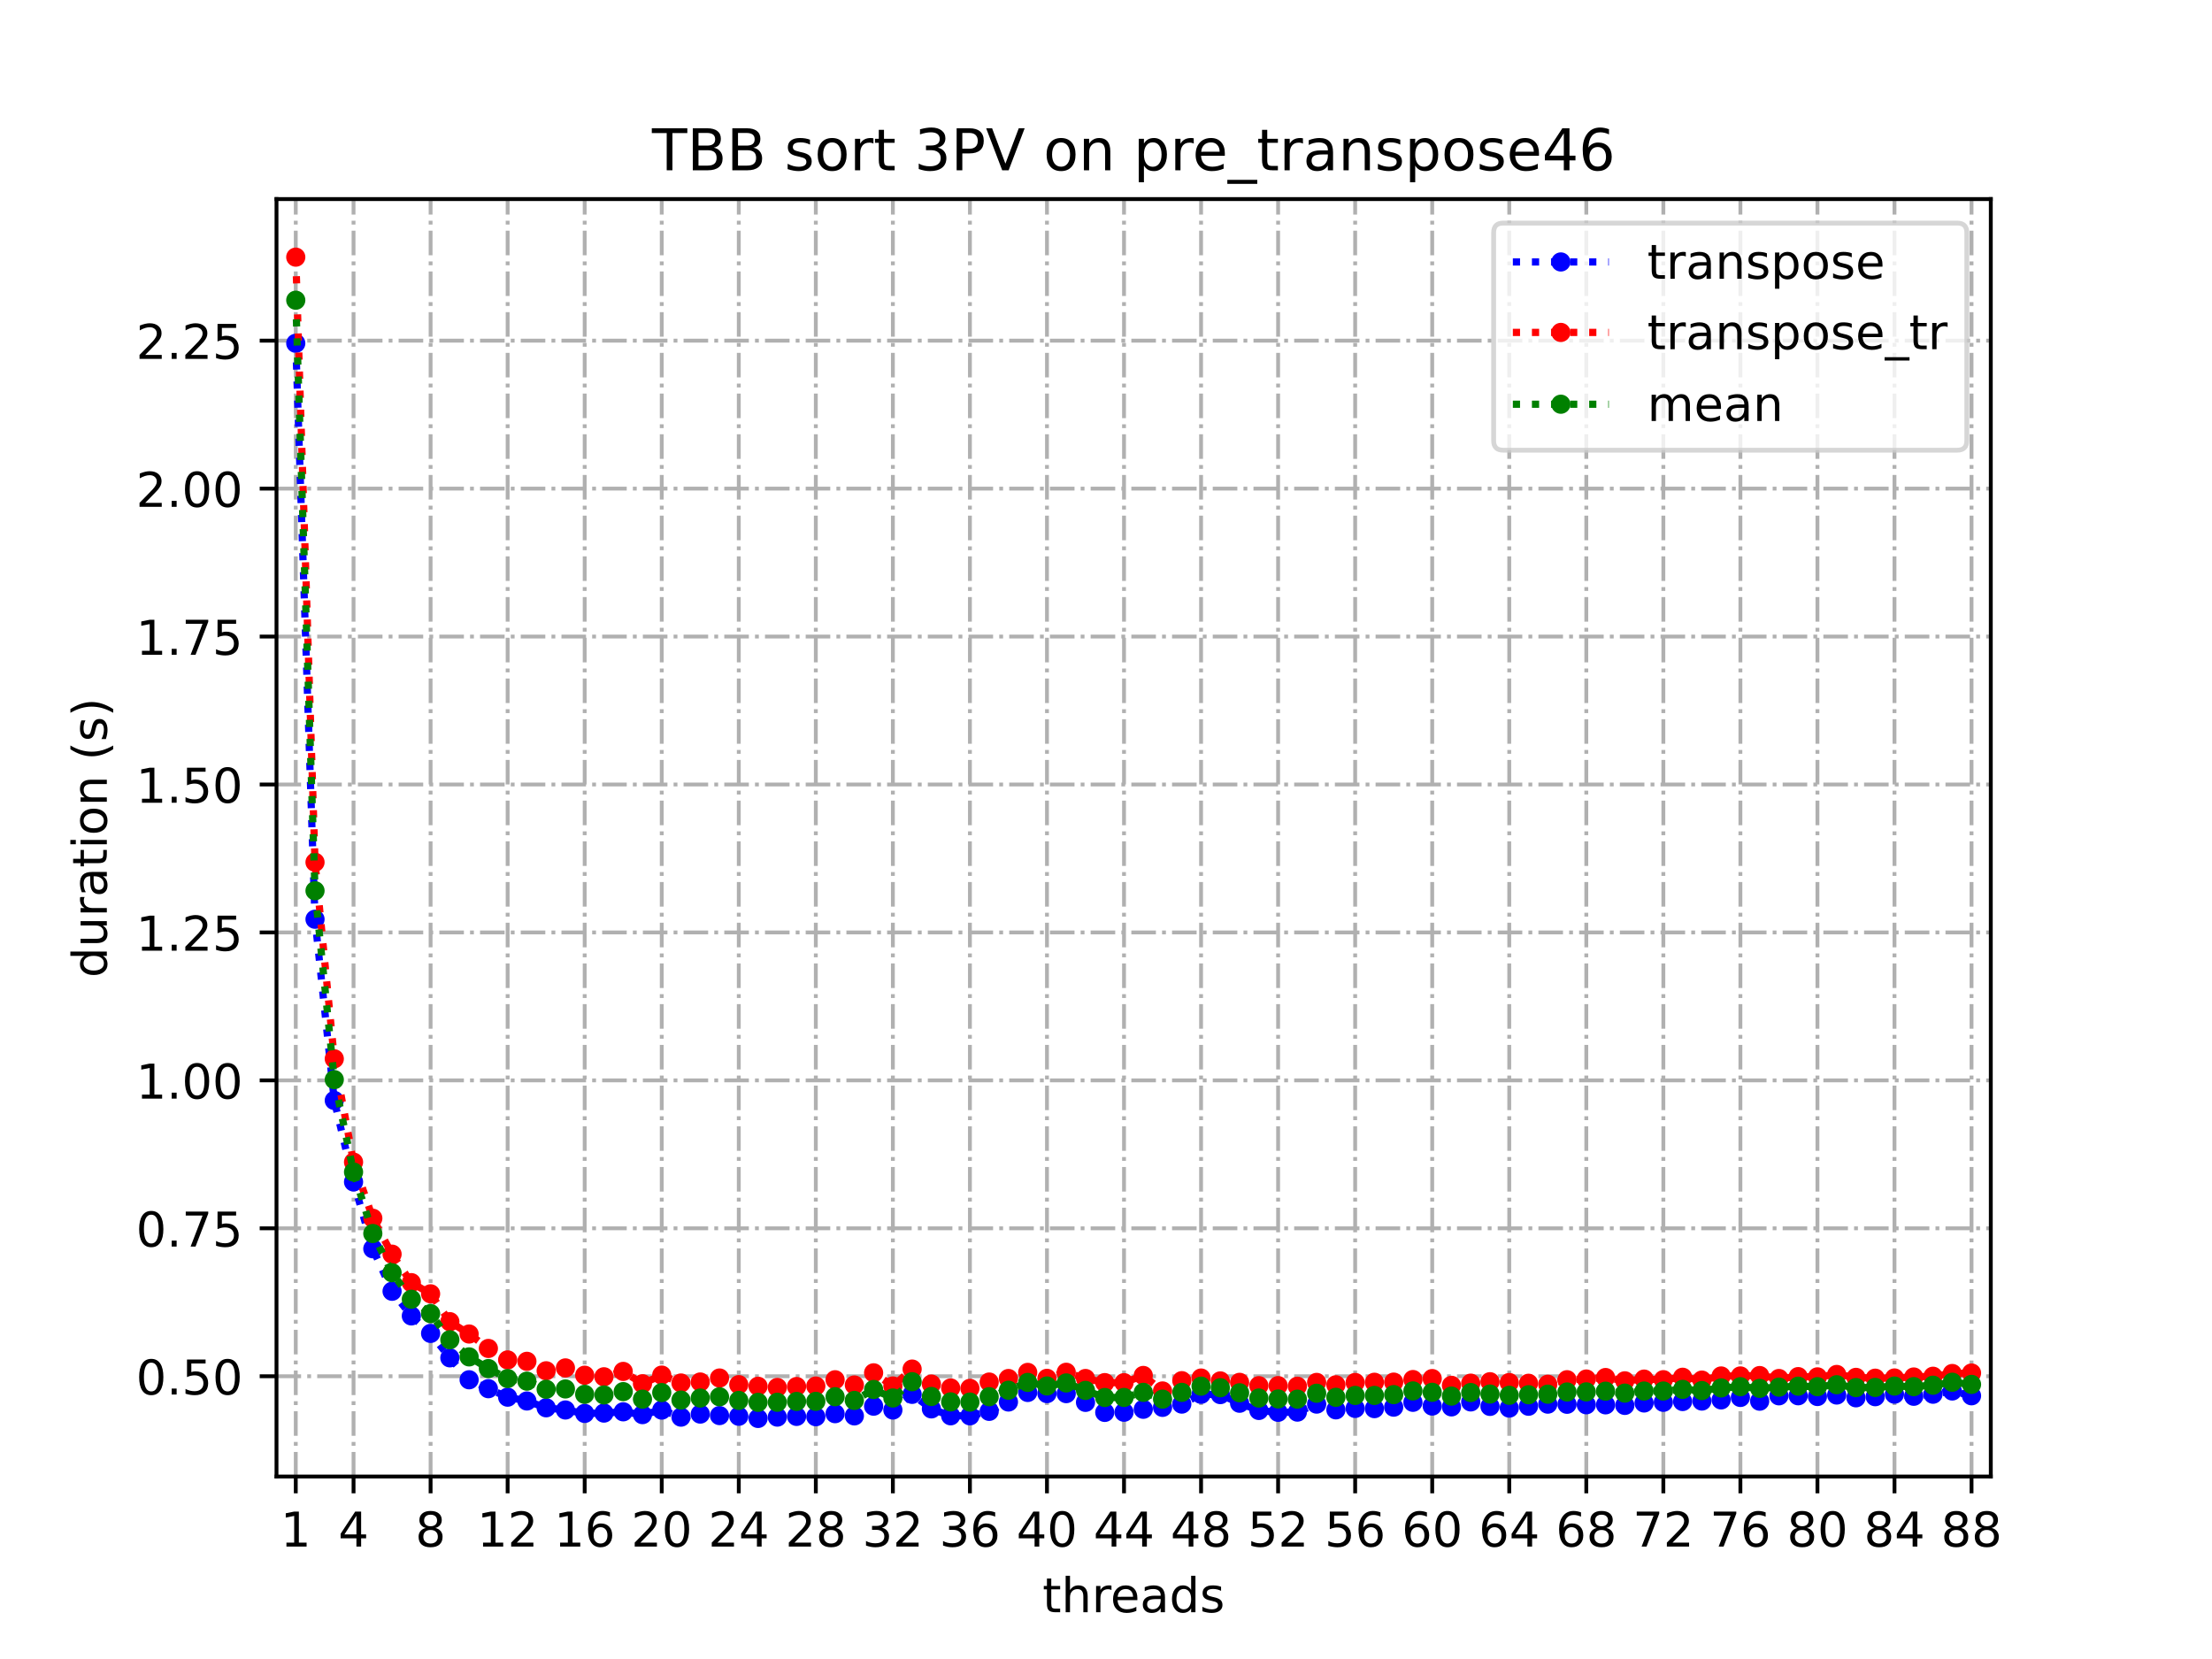 <?xml version="1.0" encoding="utf-8" standalone="no"?>
<!DOCTYPE svg PUBLIC "-//W3C//DTD SVG 1.1//EN"
  "http://www.w3.org/Graphics/SVG/1.1/DTD/svg11.dtd">
<!-- Created with matplotlib (https://matplotlib.org/) -->
<svg height="345.6pt" version="1.1" viewBox="0 0 460.8 345.6" width="460.8pt" xmlns="http://www.w3.org/2000/svg" xmlns:xlink="http://www.w3.org/1999/xlink">
 <defs>
  <style type="text/css">
*{stroke-linecap:butt;stroke-linejoin:round;}
  </style>
 </defs>
 <g id="figure_1">
  <g id="patch_1">
   <path d="M 0 345.6 
L 460.8 345.6 
L 460.8 0 
L 0 0 
z
" style="fill:#ffffff;"/>
  </g>
  <g id="axes_1">
   <g id="patch_2">
    <path d="M 57.6 307.584 
L 414.72 307.584 
L 414.72 41.472 
L 57.6 41.472 
z
" style="fill:#ffffff;"/>
   </g>
   <g id="matplotlib.axis_1">
    <g id="xtick_1">
     <g id="line2d_1">
      <path clip-path="url(#pe70c628eac)" d="M 61.613 307.584 
L 61.613 41.472 
" style="fill:none;stroke:#b0b0b0;stroke-dasharray:5.12,1.28,0.8,1.28;stroke-dashoffset:0;stroke-width:0.8;"/>
     </g>
     <g id="line2d_2">
      <defs>
       <path d="M 0 0 
L 0 3.5 
" id="m31714b1725" style="stroke:#000000;stroke-width:0.8;"/>
      </defs>
      <g>
       <use style="stroke:#000000;stroke-width:0.8;" x="61.613" xlink:href="#m31714b1725" y="307.584"/>
      </g>
     </g>
     <g id="text_1">
      <!-- 1 -->
      <defs>
       <path d="M 12.406 8.297 
L 28.516 8.297 
L 28.516 63.922 
L 10.984 60.406 
L 10.984 69.391 
L 28.422 72.906 
L 38.281 72.906 
L 38.281 8.297 
L 54.391 8.297 
L 54.391 0 
L 12.406 0 
z
" id="DejaVuSans-49"/>
      </defs>
      <g transform="translate(58.431 322.182)scale(0.1 -0.1)">
       <use xlink:href="#DejaVuSans-49"/>
      </g>
     </g>
    </g>
    <g id="xtick_2">
     <g id="line2d_3">
      <path clip-path="url(#pe70c628eac)" d="M 73.65 307.584 
L 73.65 41.472 
" style="fill:none;stroke:#b0b0b0;stroke-dasharray:5.12,1.28,0.8,1.28;stroke-dashoffset:0;stroke-width:0.8;"/>
     </g>
     <g id="line2d_4">
      <g>
       <use style="stroke:#000000;stroke-width:0.8;" x="73.65" xlink:href="#m31714b1725" y="307.584"/>
      </g>
     </g>
     <g id="text_2">
      <!-- 4 -->
      <defs>
       <path d="M 37.797 64.312 
L 12.891 25.391 
L 37.797 25.391 
z
M 35.203 72.906 
L 47.609 72.906 
L 47.609 25.391 
L 58.016 25.391 
L 58.016 17.188 
L 47.609 17.188 
L 47.609 0 
L 37.797 0 
L 37.797 17.188 
L 4.891 17.188 
L 4.891 26.703 
z
" id="DejaVuSans-52"/>
      </defs>
      <g transform="translate(70.469 322.182)scale(0.1 -0.1)">
       <use xlink:href="#DejaVuSans-52"/>
      </g>
     </g>
    </g>
    <g id="xtick_3">
     <g id="line2d_5">
      <path clip-path="url(#pe70c628eac)" d="M 89.701 307.584 
L 89.701 41.472 
" style="fill:none;stroke:#b0b0b0;stroke-dasharray:5.12,1.28,0.8,1.28;stroke-dashoffset:0;stroke-width:0.8;"/>
     </g>
     <g id="line2d_6">
      <g>
       <use style="stroke:#000000;stroke-width:0.8;" x="89.701" xlink:href="#m31714b1725" y="307.584"/>
      </g>
     </g>
     <g id="text_3">
      <!-- 8 -->
      <defs>
       <path d="M 31.781 34.625 
Q 24.75 34.625 20.719 30.859 
Q 16.703 27.094 16.703 20.516 
Q 16.703 13.922 20.719 10.156 
Q 24.75 6.391 31.781 6.391 
Q 38.812 6.391 42.859 10.172 
Q 46.922 13.969 46.922 20.516 
Q 46.922 27.094 42.891 30.859 
Q 38.875 34.625 31.781 34.625 
z
M 21.922 38.812 
Q 15.578 40.375 12.031 44.719 
Q 8.5 49.078 8.5 55.328 
Q 8.5 64.062 14.719 69.141 
Q 20.953 74.219 31.781 74.219 
Q 42.672 74.219 48.875 69.141 
Q 55.078 64.062 55.078 55.328 
Q 55.078 49.078 51.531 44.719 
Q 48 40.375 41.703 38.812 
Q 48.828 37.156 52.797 32.312 
Q 56.781 27.484 56.781 20.516 
Q 56.781 9.906 50.312 4.234 
Q 43.844 -1.422 31.781 -1.422 
Q 19.734 -1.422 13.25 4.234 
Q 6.781 9.906 6.781 20.516 
Q 6.781 27.484 10.781 32.312 
Q 14.797 37.156 21.922 38.812 
z
M 18.312 54.391 
Q 18.312 48.734 21.844 45.562 
Q 25.391 42.391 31.781 42.391 
Q 38.141 42.391 41.719 45.562 
Q 45.312 48.734 45.312 54.391 
Q 45.312 60.062 41.719 63.234 
Q 38.141 66.406 31.781 66.406 
Q 25.391 66.406 21.844 63.234 
Q 18.312 60.062 18.312 54.391 
z
" id="DejaVuSans-56"/>
      </defs>
      <g transform="translate(86.519 322.182)scale(0.1 -0.1)">
       <use xlink:href="#DejaVuSans-56"/>
      </g>
     </g>
    </g>
    <g id="xtick_4">
     <g id="line2d_7">
      <path clip-path="url(#pe70c628eac)" d="M 105.751 307.584 
L 105.751 41.472 
" style="fill:none;stroke:#b0b0b0;stroke-dasharray:5.12,1.28,0.8,1.28;stroke-dashoffset:0;stroke-width:0.8;"/>
     </g>
     <g id="line2d_8">
      <g>
       <use style="stroke:#000000;stroke-width:0.8;" x="105.751" xlink:href="#m31714b1725" y="307.584"/>
      </g>
     </g>
     <g id="text_4">
      <!-- 12 -->
      <defs>
       <path d="M 19.188 8.297 
L 53.609 8.297 
L 53.609 0 
L 7.328 0 
L 7.328 8.297 
Q 12.938 14.109 22.625 23.891 
Q 32.328 33.688 34.812 36.531 
Q 39.547 41.844 41.422 45.531 
Q 43.312 49.219 43.312 52.781 
Q 43.312 58.594 39.234 62.25 
Q 35.156 65.922 28.609 65.922 
Q 23.969 65.922 18.812 64.312 
Q 13.672 62.703 7.812 59.422 
L 7.812 69.391 
Q 13.766 71.781 18.938 73 
Q 24.125 74.219 28.422 74.219 
Q 39.75 74.219 46.484 68.547 
Q 53.219 62.891 53.219 53.422 
Q 53.219 48.922 51.531 44.891 
Q 49.859 40.875 45.406 35.406 
Q 44.188 33.984 37.641 27.219 
Q 31.109 20.453 19.188 8.297 
z
" id="DejaVuSans-50"/>
      </defs>
      <g transform="translate(99.389 322.182)scale(0.1 -0.1)">
       <use xlink:href="#DejaVuSans-49"/>
       <use x="63.623" xlink:href="#DejaVuSans-50"/>
      </g>
     </g>
    </g>
    <g id="xtick_5">
     <g id="line2d_9">
      <path clip-path="url(#pe70c628eac)" d="M 121.801 307.584 
L 121.801 41.472 
" style="fill:none;stroke:#b0b0b0;stroke-dasharray:5.12,1.28,0.8,1.28;stroke-dashoffset:0;stroke-width:0.8;"/>
     </g>
     <g id="line2d_10">
      <g>
       <use style="stroke:#000000;stroke-width:0.8;" x="121.801" xlink:href="#m31714b1725" y="307.584"/>
      </g>
     </g>
     <g id="text_5">
      <!-- 16 -->
      <defs>
       <path d="M 33.016 40.375 
Q 26.375 40.375 22.484 35.828 
Q 18.609 31.297 18.609 23.391 
Q 18.609 15.531 22.484 10.953 
Q 26.375 6.391 33.016 6.391 
Q 39.656 6.391 43.531 10.953 
Q 47.406 15.531 47.406 23.391 
Q 47.406 31.297 43.531 35.828 
Q 39.656 40.375 33.016 40.375 
z
M 52.594 71.297 
L 52.594 62.312 
Q 48.875 64.062 45.094 64.984 
Q 41.312 65.922 37.594 65.922 
Q 27.828 65.922 22.672 59.328 
Q 17.531 52.734 16.797 39.406 
Q 19.672 43.656 24.016 45.922 
Q 28.375 48.188 33.594 48.188 
Q 44.578 48.188 50.953 41.516 
Q 57.328 34.859 57.328 23.391 
Q 57.328 12.156 50.688 5.359 
Q 44.047 -1.422 33.016 -1.422 
Q 20.359 -1.422 13.672 8.266 
Q 6.984 17.969 6.984 36.375 
Q 6.984 53.656 15.188 63.938 
Q 23.391 74.219 37.203 74.219 
Q 40.922 74.219 44.703 73.484 
Q 48.484 72.75 52.594 71.297 
z
" id="DejaVuSans-54"/>
      </defs>
      <g transform="translate(115.439 322.182)scale(0.1 -0.1)">
       <use xlink:href="#DejaVuSans-49"/>
       <use x="63.623" xlink:href="#DejaVuSans-54"/>
      </g>
     </g>
    </g>
    <g id="xtick_6">
     <g id="line2d_11">
      <path clip-path="url(#pe70c628eac)" d="M 137.852 307.584 
L 137.852 41.472 
" style="fill:none;stroke:#b0b0b0;stroke-dasharray:5.12,1.28,0.8,1.28;stroke-dashoffset:0;stroke-width:0.8;"/>
     </g>
     <g id="line2d_12">
      <g>
       <use style="stroke:#000000;stroke-width:0.8;" x="137.852" xlink:href="#m31714b1725" y="307.584"/>
      </g>
     </g>
     <g id="text_6">
      <!-- 20 -->
      <defs>
       <path d="M 31.781 66.406 
Q 24.172 66.406 20.328 58.906 
Q 16.5 51.422 16.5 36.375 
Q 16.5 21.391 20.328 13.891 
Q 24.172 6.391 31.781 6.391 
Q 39.453 6.391 43.281 13.891 
Q 47.125 21.391 47.125 36.375 
Q 47.125 51.422 43.281 58.906 
Q 39.453 66.406 31.781 66.406 
z
M 31.781 74.219 
Q 44.047 74.219 50.516 64.516 
Q 56.984 54.828 56.984 36.375 
Q 56.984 17.969 50.516 8.266 
Q 44.047 -1.422 31.781 -1.422 
Q 19.531 -1.422 13.062 8.266 
Q 6.594 17.969 6.594 36.375 
Q 6.594 54.828 13.062 64.516 
Q 19.531 74.219 31.781 74.219 
z
" id="DejaVuSans-48"/>
      </defs>
      <g transform="translate(131.489 322.182)scale(0.1 -0.1)">
       <use xlink:href="#DejaVuSans-50"/>
       <use x="63.623" xlink:href="#DejaVuSans-48"/>
      </g>
     </g>
    </g>
    <g id="xtick_7">
     <g id="line2d_13">
      <path clip-path="url(#pe70c628eac)" d="M 153.902 307.584 
L 153.902 41.472 
" style="fill:none;stroke:#b0b0b0;stroke-dasharray:5.12,1.28,0.8,1.28;stroke-dashoffset:0;stroke-width:0.8;"/>
     </g>
     <g id="line2d_14">
      <g>
       <use style="stroke:#000000;stroke-width:0.8;" x="153.902" xlink:href="#m31714b1725" y="307.584"/>
      </g>
     </g>
     <g id="text_7">
      <!-- 24 -->
      <g transform="translate(147.54 322.182)scale(0.1 -0.1)">
       <use xlink:href="#DejaVuSans-50"/>
       <use x="63.623" xlink:href="#DejaVuSans-52"/>
      </g>
     </g>
    </g>
    <g id="xtick_8">
     <g id="line2d_15">
      <path clip-path="url(#pe70c628eac)" d="M 169.952 307.584 
L 169.952 41.472 
" style="fill:none;stroke:#b0b0b0;stroke-dasharray:5.12,1.28,0.8,1.28;stroke-dashoffset:0;stroke-width:0.8;"/>
     </g>
     <g id="line2d_16">
      <g>
       <use style="stroke:#000000;stroke-width:0.8;" x="169.952" xlink:href="#m31714b1725" y="307.584"/>
      </g>
     </g>
     <g id="text_8">
      <!-- 28 -->
      <g transform="translate(163.59 322.182)scale(0.1 -0.1)">
       <use xlink:href="#DejaVuSans-50"/>
       <use x="63.623" xlink:href="#DejaVuSans-56"/>
      </g>
     </g>
    </g>
    <g id="xtick_9">
     <g id="line2d_17">
      <path clip-path="url(#pe70c628eac)" d="M 186.003 307.584 
L 186.003 41.472 
" style="fill:none;stroke:#b0b0b0;stroke-dasharray:5.12,1.28,0.8,1.28;stroke-dashoffset:0;stroke-width:0.8;"/>
     </g>
     <g id="line2d_18">
      <g>
       <use style="stroke:#000000;stroke-width:0.8;" x="186.003" xlink:href="#m31714b1725" y="307.584"/>
      </g>
     </g>
     <g id="text_9">
      <!-- 32 -->
      <defs>
       <path d="M 40.578 39.312 
Q 47.656 37.797 51.625 33 
Q 55.609 28.219 55.609 21.188 
Q 55.609 10.406 48.188 4.484 
Q 40.766 -1.422 27.094 -1.422 
Q 22.516 -1.422 17.656 -0.516 
Q 12.797 0.391 7.625 2.203 
L 7.625 11.719 
Q 11.719 9.328 16.594 8.109 
Q 21.484 6.891 26.812 6.891 
Q 36.078 6.891 40.938 10.547 
Q 45.797 14.203 45.797 21.188 
Q 45.797 27.641 41.281 31.266 
Q 36.766 34.906 28.719 34.906 
L 20.219 34.906 
L 20.219 43.016 
L 29.109 43.016 
Q 36.375 43.016 40.234 45.922 
Q 44.094 48.828 44.094 54.297 
Q 44.094 59.906 40.109 62.906 
Q 36.141 65.922 28.719 65.922 
Q 24.656 65.922 20.016 65.031 
Q 15.375 64.156 9.812 62.312 
L 9.812 71.094 
Q 15.438 72.656 20.344 73.438 
Q 25.25 74.219 29.594 74.219 
Q 40.828 74.219 47.359 69.109 
Q 53.906 64.016 53.906 55.328 
Q 53.906 49.266 50.438 45.094 
Q 46.969 40.922 40.578 39.312 
z
" id="DejaVuSans-51"/>
      </defs>
      <g transform="translate(179.64 322.182)scale(0.1 -0.1)">
       <use xlink:href="#DejaVuSans-51"/>
       <use x="63.623" xlink:href="#DejaVuSans-50"/>
      </g>
     </g>
    </g>
    <g id="xtick_10">
     <g id="line2d_19">
      <path clip-path="url(#pe70c628eac)" d="M 202.053 307.584 
L 202.053 41.472 
" style="fill:none;stroke:#b0b0b0;stroke-dasharray:5.12,1.28,0.8,1.28;stroke-dashoffset:0;stroke-width:0.8;"/>
     </g>
     <g id="line2d_20">
      <g>
       <use style="stroke:#000000;stroke-width:0.8;" x="202.053" xlink:href="#m31714b1725" y="307.584"/>
      </g>
     </g>
     <g id="text_10">
      <!-- 36 -->
      <g transform="translate(195.691 322.182)scale(0.1 -0.1)">
       <use xlink:href="#DejaVuSans-51"/>
       <use x="63.623" xlink:href="#DejaVuSans-54"/>
      </g>
     </g>
    </g>
    <g id="xtick_11">
     <g id="line2d_21">
      <path clip-path="url(#pe70c628eac)" d="M 218.103 307.584 
L 218.103 41.472 
" style="fill:none;stroke:#b0b0b0;stroke-dasharray:5.12,1.28,0.8,1.28;stroke-dashoffset:0;stroke-width:0.8;"/>
     </g>
     <g id="line2d_22">
      <g>
       <use style="stroke:#000000;stroke-width:0.8;" x="218.103" xlink:href="#m31714b1725" y="307.584"/>
      </g>
     </g>
     <g id="text_11">
      <!-- 40 -->
      <g transform="translate(211.741 322.182)scale(0.1 -0.1)">
       <use xlink:href="#DejaVuSans-52"/>
       <use x="63.623" xlink:href="#DejaVuSans-48"/>
      </g>
     </g>
    </g>
    <g id="xtick_12">
     <g id="line2d_23">
      <path clip-path="url(#pe70c628eac)" d="M 234.154 307.584 
L 234.154 41.472 
" style="fill:none;stroke:#b0b0b0;stroke-dasharray:5.12,1.28,0.8,1.28;stroke-dashoffset:0;stroke-width:0.8;"/>
     </g>
     <g id="line2d_24">
      <g>
       <use style="stroke:#000000;stroke-width:0.8;" x="234.154" xlink:href="#m31714b1725" y="307.584"/>
      </g>
     </g>
     <g id="text_12">
      <!-- 44 -->
      <g transform="translate(227.791 322.182)scale(0.1 -0.1)">
       <use xlink:href="#DejaVuSans-52"/>
       <use x="63.623" xlink:href="#DejaVuSans-52"/>
      </g>
     </g>
    </g>
    <g id="xtick_13">
     <g id="line2d_25">
      <path clip-path="url(#pe70c628eac)" d="M 250.204 307.584 
L 250.204 41.472 
" style="fill:none;stroke:#b0b0b0;stroke-dasharray:5.12,1.28,0.8,1.28;stroke-dashoffset:0;stroke-width:0.8;"/>
     </g>
     <g id="line2d_26">
      <g>
       <use style="stroke:#000000;stroke-width:0.8;" x="250.204" xlink:href="#m31714b1725" y="307.584"/>
      </g>
     </g>
     <g id="text_13">
      <!-- 48 -->
      <g transform="translate(243.842 322.182)scale(0.1 -0.1)">
       <use xlink:href="#DejaVuSans-52"/>
       <use x="63.623" xlink:href="#DejaVuSans-56"/>
      </g>
     </g>
    </g>
    <g id="xtick_14">
     <g id="line2d_27">
      <path clip-path="url(#pe70c628eac)" d="M 266.254 307.584 
L 266.254 41.472 
" style="fill:none;stroke:#b0b0b0;stroke-dasharray:5.12,1.28,0.8,1.28;stroke-dashoffset:0;stroke-width:0.8;"/>
     </g>
     <g id="line2d_28">
      <g>
       <use style="stroke:#000000;stroke-width:0.8;" x="266.254" xlink:href="#m31714b1725" y="307.584"/>
      </g>
     </g>
     <g id="text_14">
      <!-- 52 -->
      <defs>
       <path d="M 10.797 72.906 
L 49.516 72.906 
L 49.516 64.594 
L 19.828 64.594 
L 19.828 46.734 
Q 21.969 47.469 24.109 47.828 
Q 26.266 48.188 28.422 48.188 
Q 40.625 48.188 47.75 41.5 
Q 54.891 34.812 54.891 23.391 
Q 54.891 11.625 47.562 5.094 
Q 40.234 -1.422 26.906 -1.422 
Q 22.312 -1.422 17.547 -0.641 
Q 12.797 0.141 7.719 1.703 
L 7.719 11.625 
Q 12.109 9.234 16.797 8.062 
Q 21.484 6.891 26.703 6.891 
Q 35.156 6.891 40.078 11.328 
Q 45.016 15.766 45.016 23.391 
Q 45.016 31 40.078 35.438 
Q 35.156 39.891 26.703 39.891 
Q 22.75 39.891 18.812 39.016 
Q 14.891 38.141 10.797 36.281 
z
" id="DejaVuSans-53"/>
      </defs>
      <g transform="translate(259.892 322.182)scale(0.1 -0.1)">
       <use xlink:href="#DejaVuSans-53"/>
       <use x="63.623" xlink:href="#DejaVuSans-50"/>
      </g>
     </g>
    </g>
    <g id="xtick_15">
     <g id="line2d_29">
      <path clip-path="url(#pe70c628eac)" d="M 282.305 307.584 
L 282.305 41.472 
" style="fill:none;stroke:#b0b0b0;stroke-dasharray:5.12,1.28,0.8,1.28;stroke-dashoffset:0;stroke-width:0.8;"/>
     </g>
     <g id="line2d_30">
      <g>
       <use style="stroke:#000000;stroke-width:0.8;" x="282.305" xlink:href="#m31714b1725" y="307.584"/>
      </g>
     </g>
     <g id="text_15">
      <!-- 56 -->
      <g transform="translate(275.942 322.182)scale(0.1 -0.1)">
       <use xlink:href="#DejaVuSans-53"/>
       <use x="63.623" xlink:href="#DejaVuSans-54"/>
      </g>
     </g>
    </g>
    <g id="xtick_16">
     <g id="line2d_31">
      <path clip-path="url(#pe70c628eac)" d="M 298.355 307.584 
L 298.355 41.472 
" style="fill:none;stroke:#b0b0b0;stroke-dasharray:5.12,1.28,0.8,1.28;stroke-dashoffset:0;stroke-width:0.8;"/>
     </g>
     <g id="line2d_32">
      <g>
       <use style="stroke:#000000;stroke-width:0.8;" x="298.355" xlink:href="#m31714b1725" y="307.584"/>
      </g>
     </g>
     <g id="text_16">
      <!-- 60 -->
      <g transform="translate(291.993 322.182)scale(0.1 -0.1)">
       <use xlink:href="#DejaVuSans-54"/>
       <use x="63.623" xlink:href="#DejaVuSans-48"/>
      </g>
     </g>
    </g>
    <g id="xtick_17">
     <g id="line2d_33">
      <path clip-path="url(#pe70c628eac)" d="M 314.405 307.584 
L 314.405 41.472 
" style="fill:none;stroke:#b0b0b0;stroke-dasharray:5.12,1.28,0.8,1.28;stroke-dashoffset:0;stroke-width:0.8;"/>
     </g>
     <g id="line2d_34">
      <g>
       <use style="stroke:#000000;stroke-width:0.8;" x="314.405" xlink:href="#m31714b1725" y="307.584"/>
      </g>
     </g>
     <g id="text_17">
      <!-- 64 -->
      <g transform="translate(308.043 322.182)scale(0.1 -0.1)">
       <use xlink:href="#DejaVuSans-54"/>
       <use x="63.623" xlink:href="#DejaVuSans-52"/>
      </g>
     </g>
    </g>
    <g id="xtick_18">
     <g id="line2d_35">
      <path clip-path="url(#pe70c628eac)" d="M 330.456 307.584 
L 330.456 41.472 
" style="fill:none;stroke:#b0b0b0;stroke-dasharray:5.12,1.28,0.8,1.28;stroke-dashoffset:0;stroke-width:0.8;"/>
     </g>
     <g id="line2d_36">
      <g>
       <use style="stroke:#000000;stroke-width:0.8;" x="330.456" xlink:href="#m31714b1725" y="307.584"/>
      </g>
     </g>
     <g id="text_18">
      <!-- 68 -->
      <g transform="translate(324.093 322.182)scale(0.1 -0.1)">
       <use xlink:href="#DejaVuSans-54"/>
       <use x="63.623" xlink:href="#DejaVuSans-56"/>
      </g>
     </g>
    </g>
    <g id="xtick_19">
     <g id="line2d_37">
      <path clip-path="url(#pe70c628eac)" d="M 346.506 307.584 
L 346.506 41.472 
" style="fill:none;stroke:#b0b0b0;stroke-dasharray:5.12,1.28,0.8,1.28;stroke-dashoffset:0;stroke-width:0.8;"/>
     </g>
     <g id="line2d_38">
      <g>
       <use style="stroke:#000000;stroke-width:0.8;" x="346.506" xlink:href="#m31714b1725" y="307.584"/>
      </g>
     </g>
     <g id="text_19">
      <!-- 72 -->
      <defs>
       <path d="M 8.203 72.906 
L 55.078 72.906 
L 55.078 68.703 
L 28.609 0 
L 18.312 0 
L 43.219 64.594 
L 8.203 64.594 
z
" id="DejaVuSans-55"/>
      </defs>
      <g transform="translate(340.144 322.182)scale(0.1 -0.1)">
       <use xlink:href="#DejaVuSans-55"/>
       <use x="63.623" xlink:href="#DejaVuSans-50"/>
      </g>
     </g>
    </g>
    <g id="xtick_20">
     <g id="line2d_39">
      <path clip-path="url(#pe70c628eac)" d="M 362.556 307.584 
L 362.556 41.472 
" style="fill:none;stroke:#b0b0b0;stroke-dasharray:5.12,1.28,0.8,1.28;stroke-dashoffset:0;stroke-width:0.8;"/>
     </g>
     <g id="line2d_40">
      <g>
       <use style="stroke:#000000;stroke-width:0.8;" x="362.556" xlink:href="#m31714b1725" y="307.584"/>
      </g>
     </g>
     <g id="text_20">
      <!-- 76 -->
      <g transform="translate(356.194 322.182)scale(0.1 -0.1)">
       <use xlink:href="#DejaVuSans-55"/>
       <use x="63.623" xlink:href="#DejaVuSans-54"/>
      </g>
     </g>
    </g>
    <g id="xtick_21">
     <g id="line2d_41">
      <path clip-path="url(#pe70c628eac)" d="M 378.607 307.584 
L 378.607 41.472 
" style="fill:none;stroke:#b0b0b0;stroke-dasharray:5.12,1.28,0.8,1.28;stroke-dashoffset:0;stroke-width:0.8;"/>
     </g>
     <g id="line2d_42">
      <g>
       <use style="stroke:#000000;stroke-width:0.8;" x="378.607" xlink:href="#m31714b1725" y="307.584"/>
      </g>
     </g>
     <g id="text_21">
      <!-- 80 -->
      <g transform="translate(372.244 322.182)scale(0.1 -0.1)">
       <use xlink:href="#DejaVuSans-56"/>
       <use x="63.623" xlink:href="#DejaVuSans-48"/>
      </g>
     </g>
    </g>
    <g id="xtick_22">
     <g id="line2d_43">
      <path clip-path="url(#pe70c628eac)" d="M 394.657 307.584 
L 394.657 41.472 
" style="fill:none;stroke:#b0b0b0;stroke-dasharray:5.12,1.28,0.8,1.28;stroke-dashoffset:0;stroke-width:0.8;"/>
     </g>
     <g id="line2d_44">
      <g>
       <use style="stroke:#000000;stroke-width:0.8;" x="394.657" xlink:href="#m31714b1725" y="307.584"/>
      </g>
     </g>
     <g id="text_22">
      <!-- 84 -->
      <g transform="translate(388.295 322.182)scale(0.1 -0.1)">
       <use xlink:href="#DejaVuSans-56"/>
       <use x="63.623" xlink:href="#DejaVuSans-52"/>
      </g>
     </g>
    </g>
    <g id="xtick_23">
     <g id="line2d_45">
      <path clip-path="url(#pe70c628eac)" d="M 410.707 307.584 
L 410.707 41.472 
" style="fill:none;stroke:#b0b0b0;stroke-dasharray:5.12,1.28,0.8,1.28;stroke-dashoffset:0;stroke-width:0.8;"/>
     </g>
     <g id="line2d_46">
      <g>
       <use style="stroke:#000000;stroke-width:0.8;" x="410.707" xlink:href="#m31714b1725" y="307.584"/>
      </g>
     </g>
     <g id="text_23">
      <!-- 88 -->
      <g transform="translate(404.345 322.182)scale(0.1 -0.1)">
       <use xlink:href="#DejaVuSans-56"/>
       <use x="63.623" xlink:href="#DejaVuSans-56"/>
      </g>
     </g>
    </g>
    <g id="text_24">
     <!-- threads -->
     <defs>
      <path d="M 18.312 70.219 
L 18.312 54.688 
L 36.812 54.688 
L 36.812 47.703 
L 18.312 47.703 
L 18.312 18.016 
Q 18.312 11.328 20.141 9.422 
Q 21.969 7.516 27.594 7.516 
L 36.812 7.516 
L 36.812 0 
L 27.594 0 
Q 17.188 0 13.234 3.875 
Q 9.281 7.766 9.281 18.016 
L 9.281 47.703 
L 2.688 47.703 
L 2.688 54.688 
L 9.281 54.688 
L 9.281 70.219 
z
" id="DejaVuSans-116"/>
      <path d="M 54.891 33.016 
L 54.891 0 
L 45.906 0 
L 45.906 32.719 
Q 45.906 40.484 42.875 44.328 
Q 39.844 48.188 33.797 48.188 
Q 26.516 48.188 22.312 43.547 
Q 18.109 38.922 18.109 30.906 
L 18.109 0 
L 9.078 0 
L 9.078 75.984 
L 18.109 75.984 
L 18.109 46.188 
Q 21.344 51.125 25.703 53.562 
Q 30.078 56 35.797 56 
Q 45.219 56 50.047 50.172 
Q 54.891 44.344 54.891 33.016 
z
" id="DejaVuSans-104"/>
      <path d="M 41.109 46.297 
Q 39.594 47.172 37.812 47.578 
Q 36.031 48 33.891 48 
Q 26.266 48 22.188 43.047 
Q 18.109 38.094 18.109 28.812 
L 18.109 0 
L 9.078 0 
L 9.078 54.688 
L 18.109 54.688 
L 18.109 46.188 
Q 20.953 51.172 25.484 53.578 
Q 30.031 56 36.531 56 
Q 37.453 56 38.578 55.875 
Q 39.703 55.766 41.062 55.516 
z
" id="DejaVuSans-114"/>
      <path d="M 56.203 29.594 
L 56.203 25.203 
L 14.891 25.203 
Q 15.484 15.922 20.484 11.062 
Q 25.484 6.203 34.422 6.203 
Q 39.594 6.203 44.453 7.469 
Q 49.312 8.734 54.109 11.281 
L 54.109 2.781 
Q 49.266 0.734 44.188 -0.344 
Q 39.109 -1.422 33.891 -1.422 
Q 20.797 -1.422 13.156 6.188 
Q 5.516 13.812 5.516 26.812 
Q 5.516 40.234 12.766 48.109 
Q 20.016 56 32.328 56 
Q 43.359 56 49.781 48.891 
Q 56.203 41.797 56.203 29.594 
z
M 47.219 32.234 
Q 47.125 39.594 43.094 43.984 
Q 39.062 48.391 32.422 48.391 
Q 24.906 48.391 20.391 44.141 
Q 15.875 39.891 15.188 32.172 
z
" id="DejaVuSans-101"/>
      <path d="M 34.281 27.484 
Q 23.391 27.484 19.188 25 
Q 14.984 22.516 14.984 16.5 
Q 14.984 11.719 18.141 8.906 
Q 21.297 6.109 26.703 6.109 
Q 34.188 6.109 38.703 11.406 
Q 43.219 16.703 43.219 25.484 
L 43.219 27.484 
z
M 52.203 31.203 
L 52.203 0 
L 43.219 0 
L 43.219 8.297 
Q 40.141 3.328 35.547 0.953 
Q 30.953 -1.422 24.312 -1.422 
Q 15.922 -1.422 10.953 3.297 
Q 6 8.016 6 15.922 
Q 6 25.141 12.172 29.828 
Q 18.359 34.516 30.609 34.516 
L 43.219 34.516 
L 43.219 35.406 
Q 43.219 41.609 39.141 45 
Q 35.062 48.391 27.688 48.391 
Q 23 48.391 18.547 47.266 
Q 14.109 46.141 10.016 43.891 
L 10.016 52.203 
Q 14.938 54.109 19.578 55.047 
Q 24.219 56 28.609 56 
Q 40.484 56 46.344 49.844 
Q 52.203 43.703 52.203 31.203 
z
" id="DejaVuSans-97"/>
      <path d="M 45.406 46.391 
L 45.406 75.984 
L 54.391 75.984 
L 54.391 0 
L 45.406 0 
L 45.406 8.203 
Q 42.578 3.328 38.25 0.953 
Q 33.938 -1.422 27.875 -1.422 
Q 17.969 -1.422 11.734 6.484 
Q 5.516 14.406 5.516 27.297 
Q 5.516 40.188 11.734 48.094 
Q 17.969 56 27.875 56 
Q 33.938 56 38.25 53.625 
Q 42.578 51.266 45.406 46.391 
z
M 14.797 27.297 
Q 14.797 17.391 18.875 11.75 
Q 22.953 6.109 30.078 6.109 
Q 37.203 6.109 41.297 11.75 
Q 45.406 17.391 45.406 27.297 
Q 45.406 37.203 41.297 42.844 
Q 37.203 48.484 30.078 48.484 
Q 22.953 48.484 18.875 42.844 
Q 14.797 37.203 14.797 27.297 
z
" id="DejaVuSans-100"/>
      <path d="M 44.281 53.078 
L 44.281 44.578 
Q 40.484 46.531 36.375 47.5 
Q 32.281 48.484 27.875 48.484 
Q 21.188 48.484 17.844 46.438 
Q 14.5 44.391 14.5 40.281 
Q 14.5 37.156 16.891 35.375 
Q 19.281 33.594 26.516 31.984 
L 29.594 31.297 
Q 39.156 29.25 43.188 25.516 
Q 47.219 21.781 47.219 15.094 
Q 47.219 7.469 41.188 3.016 
Q 35.156 -1.422 24.609 -1.422 
Q 20.219 -1.422 15.453 -0.562 
Q 10.688 0.297 5.422 2 
L 5.422 11.281 
Q 10.406 8.688 15.234 7.391 
Q 20.062 6.109 24.812 6.109 
Q 31.156 6.109 34.562 8.281 
Q 37.984 10.453 37.984 14.406 
Q 37.984 18.062 35.516 20.016 
Q 33.062 21.969 24.703 23.781 
L 21.578 24.516 
Q 13.234 26.266 9.516 29.906 
Q 5.812 33.547 5.812 39.891 
Q 5.812 47.609 11.281 51.797 
Q 16.75 56 26.812 56 
Q 31.781 56 36.172 55.266 
Q 40.578 54.547 44.281 53.078 
z
" id="DejaVuSans-115"/>
     </defs>
     <g transform="translate(217.169 335.861)scale(0.1 -0.1)">
      <use xlink:href="#DejaVuSans-116"/>
      <use x="39.209" xlink:href="#DejaVuSans-104"/>
      <use x="102.588" xlink:href="#DejaVuSans-114"/>
      <use x="141.451" xlink:href="#DejaVuSans-101"/>
      <use x="202.975" xlink:href="#DejaVuSans-97"/>
      <use x="264.254" xlink:href="#DejaVuSans-100"/>
      <use x="327.73" xlink:href="#DejaVuSans-115"/>
     </g>
    </g>
   </g>
   <g id="matplotlib.axis_2">
    <g id="ytick_1">
     <g id="line2d_47">
      <path clip-path="url(#pe70c628eac)" d="M 57.6 286.702 
L 414.72 286.702 
" style="fill:none;stroke:#b0b0b0;stroke-dasharray:5.12,1.28,0.8,1.28;stroke-dashoffset:0;stroke-width:0.8;"/>
     </g>
     <g id="line2d_48">
      <defs>
       <path d="M 0 0 
L -3.5 0 
" id="m383011fd5a" style="stroke:#000000;stroke-width:0.8;"/>
      </defs>
      <g>
       <use style="stroke:#000000;stroke-width:0.8;" x="57.6" xlink:href="#m383011fd5a" y="286.702"/>
      </g>
     </g>
     <g id="text_25">
      <!-- 0.50 -->
      <defs>
       <path d="M 10.688 12.406 
L 21 12.406 
L 21 0 
L 10.688 0 
z
" id="DejaVuSans-46"/>
      </defs>
      <g transform="translate(28.334 290.501)scale(0.1 -0.1)">
       <use xlink:href="#DejaVuSans-48"/>
       <use x="63.623" xlink:href="#DejaVuSans-46"/>
       <use x="95.41" xlink:href="#DejaVuSans-53"/>
       <use x="159.033" xlink:href="#DejaVuSans-48"/>
      </g>
     </g>
    </g>
    <g id="ytick_2">
     <g id="line2d_49">
      <path clip-path="url(#pe70c628eac)" d="M 57.6 255.882 
L 414.72 255.882 
" style="fill:none;stroke:#b0b0b0;stroke-dasharray:5.12,1.28,0.8,1.28;stroke-dashoffset:0;stroke-width:0.8;"/>
     </g>
     <g id="line2d_50">
      <g>
       <use style="stroke:#000000;stroke-width:0.8;" x="57.6" xlink:href="#m383011fd5a" y="255.882"/>
      </g>
     </g>
     <g id="text_26">
      <!-- 0.75 -->
      <g transform="translate(28.334 259.682)scale(0.1 -0.1)">
       <use xlink:href="#DejaVuSans-48"/>
       <use x="63.623" xlink:href="#DejaVuSans-46"/>
       <use x="95.41" xlink:href="#DejaVuSans-55"/>
       <use x="159.033" xlink:href="#DejaVuSans-53"/>
      </g>
     </g>
    </g>
    <g id="ytick_3">
     <g id="line2d_51">
      <path clip-path="url(#pe70c628eac)" d="M 57.6 225.063 
L 414.72 225.063 
" style="fill:none;stroke:#b0b0b0;stroke-dasharray:5.12,1.28,0.8,1.28;stroke-dashoffset:0;stroke-width:0.8;"/>
     </g>
     <g id="line2d_52">
      <g>
       <use style="stroke:#000000;stroke-width:0.8;" x="57.6" xlink:href="#m383011fd5a" y="225.063"/>
      </g>
     </g>
     <g id="text_27">
      <!-- 1.00 -->
      <g transform="translate(28.334 228.862)scale(0.1 -0.1)">
       <use xlink:href="#DejaVuSans-49"/>
       <use x="63.623" xlink:href="#DejaVuSans-46"/>
       <use x="95.41" xlink:href="#DejaVuSans-48"/>
       <use x="159.033" xlink:href="#DejaVuSans-48"/>
      </g>
     </g>
    </g>
    <g id="ytick_4">
     <g id="line2d_53">
      <path clip-path="url(#pe70c628eac)" d="M 57.6 194.243 
L 414.72 194.243 
" style="fill:none;stroke:#b0b0b0;stroke-dasharray:5.12,1.28,0.8,1.28;stroke-dashoffset:0;stroke-width:0.8;"/>
     </g>
     <g id="line2d_54">
      <g>
       <use style="stroke:#000000;stroke-width:0.8;" x="57.6" xlink:href="#m383011fd5a" y="194.243"/>
      </g>
     </g>
     <g id="text_28">
      <!-- 1.25 -->
      <g transform="translate(28.334 198.042)scale(0.1 -0.1)">
       <use xlink:href="#DejaVuSans-49"/>
       <use x="63.623" xlink:href="#DejaVuSans-46"/>
       <use x="95.41" xlink:href="#DejaVuSans-50"/>
       <use x="159.033" xlink:href="#DejaVuSans-53"/>
      </g>
     </g>
    </g>
    <g id="ytick_5">
     <g id="line2d_55">
      <path clip-path="url(#pe70c628eac)" d="M 57.6 163.423 
L 414.72 163.423 
" style="fill:none;stroke:#b0b0b0;stroke-dasharray:5.12,1.28,0.8,1.28;stroke-dashoffset:0;stroke-width:0.8;"/>
     </g>
     <g id="line2d_56">
      <g>
       <use style="stroke:#000000;stroke-width:0.8;" x="57.6" xlink:href="#m383011fd5a" y="163.423"/>
      </g>
     </g>
     <g id="text_29">
      <!-- 1.50 -->
      <g transform="translate(28.334 167.222)scale(0.1 -0.1)">
       <use xlink:href="#DejaVuSans-49"/>
       <use x="63.623" xlink:href="#DejaVuSans-46"/>
       <use x="95.41" xlink:href="#DejaVuSans-53"/>
       <use x="159.033" xlink:href="#DejaVuSans-48"/>
      </g>
     </g>
    </g>
    <g id="ytick_6">
     <g id="line2d_57">
      <path clip-path="url(#pe70c628eac)" d="M 57.6 132.603 
L 414.72 132.603 
" style="fill:none;stroke:#b0b0b0;stroke-dasharray:5.12,1.28,0.8,1.28;stroke-dashoffset:0;stroke-width:0.8;"/>
     </g>
     <g id="line2d_58">
      <g>
       <use style="stroke:#000000;stroke-width:0.8;" x="57.6" xlink:href="#m383011fd5a" y="132.603"/>
      </g>
     </g>
     <g id="text_30">
      <!-- 1.75 -->
      <g transform="translate(28.334 136.403)scale(0.1 -0.1)">
       <use xlink:href="#DejaVuSans-49"/>
       <use x="63.623" xlink:href="#DejaVuSans-46"/>
       <use x="95.41" xlink:href="#DejaVuSans-55"/>
       <use x="159.033" xlink:href="#DejaVuSans-53"/>
      </g>
     </g>
    </g>
    <g id="ytick_7">
     <g id="line2d_59">
      <path clip-path="url(#pe70c628eac)" d="M 57.6 101.784 
L 414.72 101.784 
" style="fill:none;stroke:#b0b0b0;stroke-dasharray:5.12,1.28,0.8,1.28;stroke-dashoffset:0;stroke-width:0.8;"/>
     </g>
     <g id="line2d_60">
      <g>
       <use style="stroke:#000000;stroke-width:0.8;" x="57.6" xlink:href="#m383011fd5a" y="101.784"/>
      </g>
     </g>
     <g id="text_31">
      <!-- 2.00 -->
      <g transform="translate(28.334 105.583)scale(0.1 -0.1)">
       <use xlink:href="#DejaVuSans-50"/>
       <use x="63.623" xlink:href="#DejaVuSans-46"/>
       <use x="95.41" xlink:href="#DejaVuSans-48"/>
       <use x="159.033" xlink:href="#DejaVuSans-48"/>
      </g>
     </g>
    </g>
    <g id="ytick_8">
     <g id="line2d_61">
      <path clip-path="url(#pe70c628eac)" d="M 57.6 70.964 
L 414.72 70.964 
" style="fill:none;stroke:#b0b0b0;stroke-dasharray:5.12,1.28,0.8,1.28;stroke-dashoffset:0;stroke-width:0.8;"/>
     </g>
     <g id="line2d_62">
      <g>
       <use style="stroke:#000000;stroke-width:0.8;" x="57.6" xlink:href="#m383011fd5a" y="70.964"/>
      </g>
     </g>
     <g id="text_32">
      <!-- 2.25 -->
      <g transform="translate(28.334 74.763)scale(0.1 -0.1)">
       <use xlink:href="#DejaVuSans-50"/>
       <use x="63.623" xlink:href="#DejaVuSans-46"/>
       <use x="95.41" xlink:href="#DejaVuSans-50"/>
       <use x="159.033" xlink:href="#DejaVuSans-53"/>
      </g>
     </g>
    </g>
    <g id="text_33">
     <!-- duration (s) -->
     <defs>
      <path d="M 8.5 21.578 
L 8.5 54.688 
L 17.484 54.688 
L 17.484 21.922 
Q 17.484 14.156 20.5 10.266 
Q 23.531 6.391 29.594 6.391 
Q 36.859 6.391 41.078 11.031 
Q 45.312 15.672 45.312 23.688 
L 45.312 54.688 
L 54.297 54.688 
L 54.297 0 
L 45.312 0 
L 45.312 8.406 
Q 42.047 3.422 37.719 1 
Q 33.406 -1.422 27.688 -1.422 
Q 18.266 -1.422 13.375 4.438 
Q 8.5 10.297 8.5 21.578 
z
M 31.109 56 
z
" id="DejaVuSans-117"/>
      <path d="M 9.422 54.688 
L 18.406 54.688 
L 18.406 0 
L 9.422 0 
z
M 9.422 75.984 
L 18.406 75.984 
L 18.406 64.594 
L 9.422 64.594 
z
" id="DejaVuSans-105"/>
      <path d="M 30.609 48.391 
Q 23.391 48.391 19.188 42.75 
Q 14.984 37.109 14.984 27.297 
Q 14.984 17.484 19.156 11.844 
Q 23.344 6.203 30.609 6.203 
Q 37.797 6.203 41.984 11.859 
Q 46.188 17.531 46.188 27.297 
Q 46.188 37.016 41.984 42.703 
Q 37.797 48.391 30.609 48.391 
z
M 30.609 56 
Q 42.328 56 49.016 48.375 
Q 55.719 40.766 55.719 27.297 
Q 55.719 13.875 49.016 6.219 
Q 42.328 -1.422 30.609 -1.422 
Q 18.844 -1.422 12.172 6.219 
Q 5.516 13.875 5.516 27.297 
Q 5.516 40.766 12.172 48.375 
Q 18.844 56 30.609 56 
z
" id="DejaVuSans-111"/>
      <path d="M 54.891 33.016 
L 54.891 0 
L 45.906 0 
L 45.906 32.719 
Q 45.906 40.484 42.875 44.328 
Q 39.844 48.188 33.797 48.188 
Q 26.516 48.188 22.312 43.547 
Q 18.109 38.922 18.109 30.906 
L 18.109 0 
L 9.078 0 
L 9.078 54.688 
L 18.109 54.688 
L 18.109 46.188 
Q 21.344 51.125 25.703 53.562 
Q 30.078 56 35.797 56 
Q 45.219 56 50.047 50.172 
Q 54.891 44.344 54.891 33.016 
z
" id="DejaVuSans-110"/>
      <path id="DejaVuSans-32"/>
      <path d="M 31 75.875 
Q 24.469 64.656 21.281 53.656 
Q 18.109 42.672 18.109 31.391 
Q 18.109 20.125 21.312 9.062 
Q 24.516 -2 31 -13.188 
L 23.188 -13.188 
Q 15.875 -1.703 12.234 9.375 
Q 8.594 20.453 8.594 31.391 
Q 8.594 42.281 12.203 53.312 
Q 15.828 64.359 23.188 75.875 
z
" id="DejaVuSans-40"/>
      <path d="M 8.016 75.875 
L 15.828 75.875 
Q 23.141 64.359 26.781 53.312 
Q 30.422 42.281 30.422 31.391 
Q 30.422 20.453 26.781 9.375 
Q 23.141 -1.703 15.828 -13.188 
L 8.016 -13.188 
Q 14.5 -2 17.703 9.062 
Q 20.906 20.125 20.906 31.391 
Q 20.906 42.672 17.703 53.656 
Q 14.5 64.656 8.016 75.875 
z
" id="DejaVuSans-41"/>
     </defs>
     <g transform="translate(22.255 203.663)rotate(-90)scale(0.1 -0.1)">
      <use xlink:href="#DejaVuSans-100"/>
      <use x="63.477" xlink:href="#DejaVuSans-117"/>
      <use x="126.855" xlink:href="#DejaVuSans-114"/>
      <use x="167.969" xlink:href="#DejaVuSans-97"/>
      <use x="229.248" xlink:href="#DejaVuSans-116"/>
      <use x="268.457" xlink:href="#DejaVuSans-105"/>
      <use x="296.24" xlink:href="#DejaVuSans-111"/>
      <use x="357.422" xlink:href="#DejaVuSans-110"/>
      <use x="420.801" xlink:href="#DejaVuSans-32"/>
      <use x="452.588" xlink:href="#DejaVuSans-40"/>
      <use x="491.602" xlink:href="#DejaVuSans-115"/>
      <use x="543.701" xlink:href="#DejaVuSans-41"/>
     </g>
    </g>
   </g>
   <g id="line2d_63">
    <path clip-path="url(#pe70c628eac)" d="M 61.613 71.514 
L 65.625 191.495 
L 69.638 229.243 
L 73.65 246.219 
L 77.663 260.145 
L 81.676 268.996 
L 85.688 274.127 
L 89.701 277.775 
L 93.713 282.862 
L 97.726 287.431 
L 101.738 289.29 
L 105.751 291.055 
L 109.764 291.851 
L 113.776 293.267 
L 117.789 293.725 
L 121.801 294.441 
L 125.814 294.37 
L 129.827 294.106 
L 133.839 294.691 
L 137.852 293.745 
L 141.864 295.215 
L 145.877 294.578 
L 149.889 294.89 
L 153.902 295.031 
L 157.915 295.488 
L 161.927 295.206 
L 165.94 295.061 
L 169.952 295.127 
L 173.965 294.493 
L 177.978 294.958 
L 181.99 292.932 
L 186.003 293.73 
L 190.015 290.468 
L 194.028 293.498 
L 198.04 294.937 
L 202.053 294.941 
L 206.066 294.011 
L 210.078 292.063 
L 214.091 290.072 
L 218.103 290.314 
L 222.116 290.318 
L 226.129 292.138 
L 230.141 294.229 
L 234.154 294.195 
L 238.166 293.577 
L 242.179 293.179 
L 246.191 292.496 
L 250.204 290.459 
L 254.217 290.519 
L 258.229 292.318 
L 262.242 293.824 
L 266.254 294.21 
L 270.267 294.166 
L 274.28 292.499 
L 278.292 293.698 
L 282.305 293.399 
L 286.317 293.443 
L 290.33 293.135 
L 294.342 292.127 
L 298.355 292.906 
L 302.368 293.079 
L 306.38 292.046 
L 310.393 292.978 
L 314.405 293.329 
L 318.418 292.943 
L 322.431 292.507 
L 326.443 292.536 
L 330.456 292.636 
L 334.468 292.654 
L 338.481 292.771 
L 342.493 292.264 
L 346.506 292.128 
L 350.519 291.962 
L 354.531 291.866 
L 358.544 291.625 
L 362.556 291.114 
L 366.569 291.892 
L 370.582 290.773 
L 374.594 290.762 
L 378.607 290.918 
L 382.619 290.607 
L 386.632 291.187 
L 390.644 290.957 
L 394.657 290.433 
L 398.67 290.869 
L 402.682 290.439 
L 406.695 289.767 
L 410.707 290.766 
" style="fill:none;stroke:#0000ff;stroke-dasharray:1.5,2.475;stroke-dashoffset:0;stroke-width:1.5;"/>
    <defs>
     <path d="M 0 1.5 
C 0.398 1.5 0.779 1.342 1.061 1.061 
C 1.342 0.779 1.5 0.398 1.5 0 
C 1.5 -0.398 1.342 -0.779 1.061 -1.061 
C 0.779 -1.342 0.398 -1.5 0 -1.5 
C -0.398 -1.5 -0.779 -1.342 -1.061 -1.061 
C -1.342 -0.779 -1.5 -0.398 -1.5 0 
C -1.5 0.398 -1.342 0.779 -1.061 1.061 
C -0.779 1.342 -0.398 1.5 0 1.5 
z
" id="m3b76a0e5d7" style="stroke:#0000ff;"/>
    </defs>
    <g clip-path="url(#pe70c628eac)">
     <use style="fill:#0000ff;stroke:#0000ff;" x="61.613" xlink:href="#m3b76a0e5d7" y="71.514"/>
     <use style="fill:#0000ff;stroke:#0000ff;" x="65.625" xlink:href="#m3b76a0e5d7" y="191.495"/>
     <use style="fill:#0000ff;stroke:#0000ff;" x="69.638" xlink:href="#m3b76a0e5d7" y="229.243"/>
     <use style="fill:#0000ff;stroke:#0000ff;" x="73.65" xlink:href="#m3b76a0e5d7" y="246.219"/>
     <use style="fill:#0000ff;stroke:#0000ff;" x="77.663" xlink:href="#m3b76a0e5d7" y="260.145"/>
     <use style="fill:#0000ff;stroke:#0000ff;" x="81.676" xlink:href="#m3b76a0e5d7" y="268.996"/>
     <use style="fill:#0000ff;stroke:#0000ff;" x="85.688" xlink:href="#m3b76a0e5d7" y="274.127"/>
     <use style="fill:#0000ff;stroke:#0000ff;" x="89.701" xlink:href="#m3b76a0e5d7" y="277.775"/>
     <use style="fill:#0000ff;stroke:#0000ff;" x="93.713" xlink:href="#m3b76a0e5d7" y="282.862"/>
     <use style="fill:#0000ff;stroke:#0000ff;" x="97.726" xlink:href="#m3b76a0e5d7" y="287.431"/>
     <use style="fill:#0000ff;stroke:#0000ff;" x="101.738" xlink:href="#m3b76a0e5d7" y="289.29"/>
     <use style="fill:#0000ff;stroke:#0000ff;" x="105.751" xlink:href="#m3b76a0e5d7" y="291.055"/>
     <use style="fill:#0000ff;stroke:#0000ff;" x="109.764" xlink:href="#m3b76a0e5d7" y="291.851"/>
     <use style="fill:#0000ff;stroke:#0000ff;" x="113.776" xlink:href="#m3b76a0e5d7" y="293.267"/>
     <use style="fill:#0000ff;stroke:#0000ff;" x="117.789" xlink:href="#m3b76a0e5d7" y="293.725"/>
     <use style="fill:#0000ff;stroke:#0000ff;" x="121.801" xlink:href="#m3b76a0e5d7" y="294.441"/>
     <use style="fill:#0000ff;stroke:#0000ff;" x="125.814" xlink:href="#m3b76a0e5d7" y="294.37"/>
     <use style="fill:#0000ff;stroke:#0000ff;" x="129.827" xlink:href="#m3b76a0e5d7" y="294.106"/>
     <use style="fill:#0000ff;stroke:#0000ff;" x="133.839" xlink:href="#m3b76a0e5d7" y="294.691"/>
     <use style="fill:#0000ff;stroke:#0000ff;" x="137.852" xlink:href="#m3b76a0e5d7" y="293.745"/>
     <use style="fill:#0000ff;stroke:#0000ff;" x="141.864" xlink:href="#m3b76a0e5d7" y="295.215"/>
     <use style="fill:#0000ff;stroke:#0000ff;" x="145.877" xlink:href="#m3b76a0e5d7" y="294.578"/>
     <use style="fill:#0000ff;stroke:#0000ff;" x="149.889" xlink:href="#m3b76a0e5d7" y="294.89"/>
     <use style="fill:#0000ff;stroke:#0000ff;" x="153.902" xlink:href="#m3b76a0e5d7" y="295.031"/>
     <use style="fill:#0000ff;stroke:#0000ff;" x="157.915" xlink:href="#m3b76a0e5d7" y="295.488"/>
     <use style="fill:#0000ff;stroke:#0000ff;" x="161.927" xlink:href="#m3b76a0e5d7" y="295.206"/>
     <use style="fill:#0000ff;stroke:#0000ff;" x="165.94" xlink:href="#m3b76a0e5d7" y="295.061"/>
     <use style="fill:#0000ff;stroke:#0000ff;" x="169.952" xlink:href="#m3b76a0e5d7" y="295.127"/>
     <use style="fill:#0000ff;stroke:#0000ff;" x="173.965" xlink:href="#m3b76a0e5d7" y="294.493"/>
     <use style="fill:#0000ff;stroke:#0000ff;" x="177.978" xlink:href="#m3b76a0e5d7" y="294.958"/>
     <use style="fill:#0000ff;stroke:#0000ff;" x="181.99" xlink:href="#m3b76a0e5d7" y="292.932"/>
     <use style="fill:#0000ff;stroke:#0000ff;" x="186.003" xlink:href="#m3b76a0e5d7" y="293.73"/>
     <use style="fill:#0000ff;stroke:#0000ff;" x="190.015" xlink:href="#m3b76a0e5d7" y="290.468"/>
     <use style="fill:#0000ff;stroke:#0000ff;" x="194.028" xlink:href="#m3b76a0e5d7" y="293.498"/>
     <use style="fill:#0000ff;stroke:#0000ff;" x="198.04" xlink:href="#m3b76a0e5d7" y="294.937"/>
     <use style="fill:#0000ff;stroke:#0000ff;" x="202.053" xlink:href="#m3b76a0e5d7" y="294.941"/>
     <use style="fill:#0000ff;stroke:#0000ff;" x="206.066" xlink:href="#m3b76a0e5d7" y="294.011"/>
     <use style="fill:#0000ff;stroke:#0000ff;" x="210.078" xlink:href="#m3b76a0e5d7" y="292.063"/>
     <use style="fill:#0000ff;stroke:#0000ff;" x="214.091" xlink:href="#m3b76a0e5d7" y="290.072"/>
     <use style="fill:#0000ff;stroke:#0000ff;" x="218.103" xlink:href="#m3b76a0e5d7" y="290.314"/>
     <use style="fill:#0000ff;stroke:#0000ff;" x="222.116" xlink:href="#m3b76a0e5d7" y="290.318"/>
     <use style="fill:#0000ff;stroke:#0000ff;" x="226.129" xlink:href="#m3b76a0e5d7" y="292.138"/>
     <use style="fill:#0000ff;stroke:#0000ff;" x="230.141" xlink:href="#m3b76a0e5d7" y="294.229"/>
     <use style="fill:#0000ff;stroke:#0000ff;" x="234.154" xlink:href="#m3b76a0e5d7" y="294.195"/>
     <use style="fill:#0000ff;stroke:#0000ff;" x="238.166" xlink:href="#m3b76a0e5d7" y="293.577"/>
     <use style="fill:#0000ff;stroke:#0000ff;" x="242.179" xlink:href="#m3b76a0e5d7" y="293.179"/>
     <use style="fill:#0000ff;stroke:#0000ff;" x="246.191" xlink:href="#m3b76a0e5d7" y="292.496"/>
     <use style="fill:#0000ff;stroke:#0000ff;" x="250.204" xlink:href="#m3b76a0e5d7" y="290.459"/>
     <use style="fill:#0000ff;stroke:#0000ff;" x="254.217" xlink:href="#m3b76a0e5d7" y="290.519"/>
     <use style="fill:#0000ff;stroke:#0000ff;" x="258.229" xlink:href="#m3b76a0e5d7" y="292.318"/>
     <use style="fill:#0000ff;stroke:#0000ff;" x="262.242" xlink:href="#m3b76a0e5d7" y="293.824"/>
     <use style="fill:#0000ff;stroke:#0000ff;" x="266.254" xlink:href="#m3b76a0e5d7" y="294.21"/>
     <use style="fill:#0000ff;stroke:#0000ff;" x="270.267" xlink:href="#m3b76a0e5d7" y="294.166"/>
     <use style="fill:#0000ff;stroke:#0000ff;" x="274.28" xlink:href="#m3b76a0e5d7" y="292.499"/>
     <use style="fill:#0000ff;stroke:#0000ff;" x="278.292" xlink:href="#m3b76a0e5d7" y="293.698"/>
     <use style="fill:#0000ff;stroke:#0000ff;" x="282.305" xlink:href="#m3b76a0e5d7" y="293.399"/>
     <use style="fill:#0000ff;stroke:#0000ff;" x="286.317" xlink:href="#m3b76a0e5d7" y="293.443"/>
     <use style="fill:#0000ff;stroke:#0000ff;" x="290.33" xlink:href="#m3b76a0e5d7" y="293.135"/>
     <use style="fill:#0000ff;stroke:#0000ff;" x="294.342" xlink:href="#m3b76a0e5d7" y="292.127"/>
     <use style="fill:#0000ff;stroke:#0000ff;" x="298.355" xlink:href="#m3b76a0e5d7" y="292.906"/>
     <use style="fill:#0000ff;stroke:#0000ff;" x="302.368" xlink:href="#m3b76a0e5d7" y="293.079"/>
     <use style="fill:#0000ff;stroke:#0000ff;" x="306.38" xlink:href="#m3b76a0e5d7" y="292.046"/>
     <use style="fill:#0000ff;stroke:#0000ff;" x="310.393" xlink:href="#m3b76a0e5d7" y="292.978"/>
     <use style="fill:#0000ff;stroke:#0000ff;" x="314.405" xlink:href="#m3b76a0e5d7" y="293.329"/>
     <use style="fill:#0000ff;stroke:#0000ff;" x="318.418" xlink:href="#m3b76a0e5d7" y="292.943"/>
     <use style="fill:#0000ff;stroke:#0000ff;" x="322.431" xlink:href="#m3b76a0e5d7" y="292.507"/>
     <use style="fill:#0000ff;stroke:#0000ff;" x="326.443" xlink:href="#m3b76a0e5d7" y="292.536"/>
     <use style="fill:#0000ff;stroke:#0000ff;" x="330.456" xlink:href="#m3b76a0e5d7" y="292.636"/>
     <use style="fill:#0000ff;stroke:#0000ff;" x="334.468" xlink:href="#m3b76a0e5d7" y="292.654"/>
     <use style="fill:#0000ff;stroke:#0000ff;" x="338.481" xlink:href="#m3b76a0e5d7" y="292.771"/>
     <use style="fill:#0000ff;stroke:#0000ff;" x="342.493" xlink:href="#m3b76a0e5d7" y="292.264"/>
     <use style="fill:#0000ff;stroke:#0000ff;" x="346.506" xlink:href="#m3b76a0e5d7" y="292.128"/>
     <use style="fill:#0000ff;stroke:#0000ff;" x="350.519" xlink:href="#m3b76a0e5d7" y="291.962"/>
     <use style="fill:#0000ff;stroke:#0000ff;" x="354.531" xlink:href="#m3b76a0e5d7" y="291.866"/>
     <use style="fill:#0000ff;stroke:#0000ff;" x="358.544" xlink:href="#m3b76a0e5d7" y="291.625"/>
     <use style="fill:#0000ff;stroke:#0000ff;" x="362.556" xlink:href="#m3b76a0e5d7" y="291.114"/>
     <use style="fill:#0000ff;stroke:#0000ff;" x="366.569" xlink:href="#m3b76a0e5d7" y="291.892"/>
     <use style="fill:#0000ff;stroke:#0000ff;" x="370.582" xlink:href="#m3b76a0e5d7" y="290.773"/>
     <use style="fill:#0000ff;stroke:#0000ff;" x="374.594" xlink:href="#m3b76a0e5d7" y="290.762"/>
     <use style="fill:#0000ff;stroke:#0000ff;" x="378.607" xlink:href="#m3b76a0e5d7" y="290.918"/>
     <use style="fill:#0000ff;stroke:#0000ff;" x="382.619" xlink:href="#m3b76a0e5d7" y="290.607"/>
     <use style="fill:#0000ff;stroke:#0000ff;" x="386.632" xlink:href="#m3b76a0e5d7" y="291.187"/>
     <use style="fill:#0000ff;stroke:#0000ff;" x="390.644" xlink:href="#m3b76a0e5d7" y="290.957"/>
     <use style="fill:#0000ff;stroke:#0000ff;" x="394.657" xlink:href="#m3b76a0e5d7" y="290.433"/>
     <use style="fill:#0000ff;stroke:#0000ff;" x="398.67" xlink:href="#m3b76a0e5d7" y="290.869"/>
     <use style="fill:#0000ff;stroke:#0000ff;" x="402.682" xlink:href="#m3b76a0e5d7" y="290.439"/>
     <use style="fill:#0000ff;stroke:#0000ff;" x="406.695" xlink:href="#m3b76a0e5d7" y="289.767"/>
     <use style="fill:#0000ff;stroke:#0000ff;" x="410.707" xlink:href="#m3b76a0e5d7" y="290.766"/>
    </g>
   </g>
   <g id="line2d_64">
    <path clip-path="url(#pe70c628eac)" d="M 61.613 53.568 
L 65.625 179.623 
L 69.638 220.571 
L 73.65 242.092 
L 77.663 253.786 
L 81.676 261.266 
L 85.688 267.198 
L 89.701 269.527 
L 93.713 275.329 
L 97.726 277.899 
L 101.738 280.907 
L 105.751 283.295 
L 109.764 283.589 
L 113.776 285.56 
L 117.789 284.962 
L 121.801 286.484 
L 125.814 286.809 
L 129.827 285.691 
L 133.839 288.256 
L 137.852 286.46 
L 141.864 288.106 
L 145.877 287.899 
L 149.889 287.066 
L 153.902 288.448 
L 157.915 288.785 
L 161.927 289.032 
L 165.94 288.838 
L 169.952 288.737 
L 173.965 287.43 
L 177.978 288.522 
L 181.99 285.985 
L 186.003 288.724 
L 190.015 285.204 
L 194.028 288.325 
L 198.04 289.144 
L 202.053 289.224 
L 206.066 287.91 
L 210.078 287.17 
L 214.091 285.896 
L 218.103 287.135 
L 222.116 285.871 
L 226.129 287.167 
L 230.141 288.024 
L 234.154 288.038 
L 238.166 286.533 
L 242.179 289.764 
L 246.191 287.621 
L 250.204 287.073 
L 254.217 287.67 
L 258.229 287.971 
L 262.242 288.663 
L 266.254 288.647 
L 270.267 288.776 
L 274.28 287.983 
L 278.292 288.48 
L 282.305 287.997 
L 286.317 287.953 
L 290.33 287.923 
L 294.342 287.385 
L 298.355 287.186 
L 302.368 288.59 
L 306.38 288.139 
L 310.393 287.837 
L 314.405 288.008 
L 318.418 288.163 
L 322.431 288.365 
L 326.443 287.423 
L 330.456 287.277 
L 334.468 286.965 
L 338.481 287.652 
L 342.493 287.292 
L 346.506 287.418 
L 350.519 286.909 
L 354.531 287.501 
L 358.544 286.641 
L 362.556 286.637 
L 366.569 286.554 
L 370.582 287.167 
L 374.594 286.776 
L 378.607 286.827 
L 382.619 286.328 
L 386.632 286.933 
L 390.644 287.103 
L 394.657 287.058 
L 398.67 286.854 
L 402.682 286.698 
L 406.695 286.128 
L 410.707 286.027 
" style="fill:none;stroke:#ff0000;stroke-dasharray:1.5,2.475;stroke-dashoffset:0;stroke-width:1.5;"/>
    <defs>
     <path d="M 0 1.5 
C 0.398 1.5 0.779 1.342 1.061 1.061 
C 1.342 0.779 1.5 0.398 1.5 0 
C 1.5 -0.398 1.342 -0.779 1.061 -1.061 
C 0.779 -1.342 0.398 -1.5 0 -1.5 
C -0.398 -1.5 -0.779 -1.342 -1.061 -1.061 
C -1.342 -0.779 -1.5 -0.398 -1.5 0 
C -1.5 0.398 -1.342 0.779 -1.061 1.061 
C -0.779 1.342 -0.398 1.5 0 1.5 
z
" id="mf3f2875298" style="stroke:#ff0000;"/>
    </defs>
    <g clip-path="url(#pe70c628eac)">
     <use style="fill:#ff0000;stroke:#ff0000;" x="61.613" xlink:href="#mf3f2875298" y="53.568"/>
     <use style="fill:#ff0000;stroke:#ff0000;" x="65.625" xlink:href="#mf3f2875298" y="179.623"/>
     <use style="fill:#ff0000;stroke:#ff0000;" x="69.638" xlink:href="#mf3f2875298" y="220.571"/>
     <use style="fill:#ff0000;stroke:#ff0000;" x="73.65" xlink:href="#mf3f2875298" y="242.092"/>
     <use style="fill:#ff0000;stroke:#ff0000;" x="77.663" xlink:href="#mf3f2875298" y="253.786"/>
     <use style="fill:#ff0000;stroke:#ff0000;" x="81.676" xlink:href="#mf3f2875298" y="261.266"/>
     <use style="fill:#ff0000;stroke:#ff0000;" x="85.688" xlink:href="#mf3f2875298" y="267.198"/>
     <use style="fill:#ff0000;stroke:#ff0000;" x="89.701" xlink:href="#mf3f2875298" y="269.527"/>
     <use style="fill:#ff0000;stroke:#ff0000;" x="93.713" xlink:href="#mf3f2875298" y="275.329"/>
     <use style="fill:#ff0000;stroke:#ff0000;" x="97.726" xlink:href="#mf3f2875298" y="277.899"/>
     <use style="fill:#ff0000;stroke:#ff0000;" x="101.738" xlink:href="#mf3f2875298" y="280.907"/>
     <use style="fill:#ff0000;stroke:#ff0000;" x="105.751" xlink:href="#mf3f2875298" y="283.295"/>
     <use style="fill:#ff0000;stroke:#ff0000;" x="109.764" xlink:href="#mf3f2875298" y="283.589"/>
     <use style="fill:#ff0000;stroke:#ff0000;" x="113.776" xlink:href="#mf3f2875298" y="285.56"/>
     <use style="fill:#ff0000;stroke:#ff0000;" x="117.789" xlink:href="#mf3f2875298" y="284.962"/>
     <use style="fill:#ff0000;stroke:#ff0000;" x="121.801" xlink:href="#mf3f2875298" y="286.484"/>
     <use style="fill:#ff0000;stroke:#ff0000;" x="125.814" xlink:href="#mf3f2875298" y="286.809"/>
     <use style="fill:#ff0000;stroke:#ff0000;" x="129.827" xlink:href="#mf3f2875298" y="285.691"/>
     <use style="fill:#ff0000;stroke:#ff0000;" x="133.839" xlink:href="#mf3f2875298" y="288.256"/>
     <use style="fill:#ff0000;stroke:#ff0000;" x="137.852" xlink:href="#mf3f2875298" y="286.46"/>
     <use style="fill:#ff0000;stroke:#ff0000;" x="141.864" xlink:href="#mf3f2875298" y="288.106"/>
     <use style="fill:#ff0000;stroke:#ff0000;" x="145.877" xlink:href="#mf3f2875298" y="287.899"/>
     <use style="fill:#ff0000;stroke:#ff0000;" x="149.889" xlink:href="#mf3f2875298" y="287.066"/>
     <use style="fill:#ff0000;stroke:#ff0000;" x="153.902" xlink:href="#mf3f2875298" y="288.448"/>
     <use style="fill:#ff0000;stroke:#ff0000;" x="157.915" xlink:href="#mf3f2875298" y="288.785"/>
     <use style="fill:#ff0000;stroke:#ff0000;" x="161.927" xlink:href="#mf3f2875298" y="289.032"/>
     <use style="fill:#ff0000;stroke:#ff0000;" x="165.94" xlink:href="#mf3f2875298" y="288.838"/>
     <use style="fill:#ff0000;stroke:#ff0000;" x="169.952" xlink:href="#mf3f2875298" y="288.737"/>
     <use style="fill:#ff0000;stroke:#ff0000;" x="173.965" xlink:href="#mf3f2875298" y="287.43"/>
     <use style="fill:#ff0000;stroke:#ff0000;" x="177.978" xlink:href="#mf3f2875298" y="288.522"/>
     <use style="fill:#ff0000;stroke:#ff0000;" x="181.99" xlink:href="#mf3f2875298" y="285.985"/>
     <use style="fill:#ff0000;stroke:#ff0000;" x="186.003" xlink:href="#mf3f2875298" y="288.724"/>
     <use style="fill:#ff0000;stroke:#ff0000;" x="190.015" xlink:href="#mf3f2875298" y="285.204"/>
     <use style="fill:#ff0000;stroke:#ff0000;" x="194.028" xlink:href="#mf3f2875298" y="288.325"/>
     <use style="fill:#ff0000;stroke:#ff0000;" x="198.04" xlink:href="#mf3f2875298" y="289.144"/>
     <use style="fill:#ff0000;stroke:#ff0000;" x="202.053" xlink:href="#mf3f2875298" y="289.224"/>
     <use style="fill:#ff0000;stroke:#ff0000;" x="206.066" xlink:href="#mf3f2875298" y="287.91"/>
     <use style="fill:#ff0000;stroke:#ff0000;" x="210.078" xlink:href="#mf3f2875298" y="287.17"/>
     <use style="fill:#ff0000;stroke:#ff0000;" x="214.091" xlink:href="#mf3f2875298" y="285.896"/>
     <use style="fill:#ff0000;stroke:#ff0000;" x="218.103" xlink:href="#mf3f2875298" y="287.135"/>
     <use style="fill:#ff0000;stroke:#ff0000;" x="222.116" xlink:href="#mf3f2875298" y="285.871"/>
     <use style="fill:#ff0000;stroke:#ff0000;" x="226.129" xlink:href="#mf3f2875298" y="287.167"/>
     <use style="fill:#ff0000;stroke:#ff0000;" x="230.141" xlink:href="#mf3f2875298" y="288.024"/>
     <use style="fill:#ff0000;stroke:#ff0000;" x="234.154" xlink:href="#mf3f2875298" y="288.038"/>
     <use style="fill:#ff0000;stroke:#ff0000;" x="238.166" xlink:href="#mf3f2875298" y="286.533"/>
     <use style="fill:#ff0000;stroke:#ff0000;" x="242.179" xlink:href="#mf3f2875298" y="289.764"/>
     <use style="fill:#ff0000;stroke:#ff0000;" x="246.191" xlink:href="#mf3f2875298" y="287.621"/>
     <use style="fill:#ff0000;stroke:#ff0000;" x="250.204" xlink:href="#mf3f2875298" y="287.073"/>
     <use style="fill:#ff0000;stroke:#ff0000;" x="254.217" xlink:href="#mf3f2875298" y="287.67"/>
     <use style="fill:#ff0000;stroke:#ff0000;" x="258.229" xlink:href="#mf3f2875298" y="287.971"/>
     <use style="fill:#ff0000;stroke:#ff0000;" x="262.242" xlink:href="#mf3f2875298" y="288.663"/>
     <use style="fill:#ff0000;stroke:#ff0000;" x="266.254" xlink:href="#mf3f2875298" y="288.647"/>
     <use style="fill:#ff0000;stroke:#ff0000;" x="270.267" xlink:href="#mf3f2875298" y="288.776"/>
     <use style="fill:#ff0000;stroke:#ff0000;" x="274.28" xlink:href="#mf3f2875298" y="287.983"/>
     <use style="fill:#ff0000;stroke:#ff0000;" x="278.292" xlink:href="#mf3f2875298" y="288.48"/>
     <use style="fill:#ff0000;stroke:#ff0000;" x="282.305" xlink:href="#mf3f2875298" y="287.997"/>
     <use style="fill:#ff0000;stroke:#ff0000;" x="286.317" xlink:href="#mf3f2875298" y="287.953"/>
     <use style="fill:#ff0000;stroke:#ff0000;" x="290.33" xlink:href="#mf3f2875298" y="287.923"/>
     <use style="fill:#ff0000;stroke:#ff0000;" x="294.342" xlink:href="#mf3f2875298" y="287.385"/>
     <use style="fill:#ff0000;stroke:#ff0000;" x="298.355" xlink:href="#mf3f2875298" y="287.186"/>
     <use style="fill:#ff0000;stroke:#ff0000;" x="302.368" xlink:href="#mf3f2875298" y="288.59"/>
     <use style="fill:#ff0000;stroke:#ff0000;" x="306.38" xlink:href="#mf3f2875298" y="288.139"/>
     <use style="fill:#ff0000;stroke:#ff0000;" x="310.393" xlink:href="#mf3f2875298" y="287.837"/>
     <use style="fill:#ff0000;stroke:#ff0000;" x="314.405" xlink:href="#mf3f2875298" y="288.008"/>
     <use style="fill:#ff0000;stroke:#ff0000;" x="318.418" xlink:href="#mf3f2875298" y="288.163"/>
     <use style="fill:#ff0000;stroke:#ff0000;" x="322.431" xlink:href="#mf3f2875298" y="288.365"/>
     <use style="fill:#ff0000;stroke:#ff0000;" x="326.443" xlink:href="#mf3f2875298" y="287.423"/>
     <use style="fill:#ff0000;stroke:#ff0000;" x="330.456" xlink:href="#mf3f2875298" y="287.277"/>
     <use style="fill:#ff0000;stroke:#ff0000;" x="334.468" xlink:href="#mf3f2875298" y="286.965"/>
     <use style="fill:#ff0000;stroke:#ff0000;" x="338.481" xlink:href="#mf3f2875298" y="287.652"/>
     <use style="fill:#ff0000;stroke:#ff0000;" x="342.493" xlink:href="#mf3f2875298" y="287.292"/>
     <use style="fill:#ff0000;stroke:#ff0000;" x="346.506" xlink:href="#mf3f2875298" y="287.418"/>
     <use style="fill:#ff0000;stroke:#ff0000;" x="350.519" xlink:href="#mf3f2875298" y="286.909"/>
     <use style="fill:#ff0000;stroke:#ff0000;" x="354.531" xlink:href="#mf3f2875298" y="287.501"/>
     <use style="fill:#ff0000;stroke:#ff0000;" x="358.544" xlink:href="#mf3f2875298" y="286.641"/>
     <use style="fill:#ff0000;stroke:#ff0000;" x="362.556" xlink:href="#mf3f2875298" y="286.637"/>
     <use style="fill:#ff0000;stroke:#ff0000;" x="366.569" xlink:href="#mf3f2875298" y="286.554"/>
     <use style="fill:#ff0000;stroke:#ff0000;" x="370.582" xlink:href="#mf3f2875298" y="287.167"/>
     <use style="fill:#ff0000;stroke:#ff0000;" x="374.594" xlink:href="#mf3f2875298" y="286.776"/>
     <use style="fill:#ff0000;stroke:#ff0000;" x="378.607" xlink:href="#mf3f2875298" y="286.827"/>
     <use style="fill:#ff0000;stroke:#ff0000;" x="382.619" xlink:href="#mf3f2875298" y="286.328"/>
     <use style="fill:#ff0000;stroke:#ff0000;" x="386.632" xlink:href="#mf3f2875298" y="286.933"/>
     <use style="fill:#ff0000;stroke:#ff0000;" x="390.644" xlink:href="#mf3f2875298" y="287.103"/>
     <use style="fill:#ff0000;stroke:#ff0000;" x="394.657" xlink:href="#mf3f2875298" y="287.058"/>
     <use style="fill:#ff0000;stroke:#ff0000;" x="398.67" xlink:href="#mf3f2875298" y="286.854"/>
     <use style="fill:#ff0000;stroke:#ff0000;" x="402.682" xlink:href="#mf3f2875298" y="286.698"/>
     <use style="fill:#ff0000;stroke:#ff0000;" x="406.695" xlink:href="#mf3f2875298" y="286.128"/>
     <use style="fill:#ff0000;stroke:#ff0000;" x="410.707" xlink:href="#mf3f2875298" y="286.027"/>
    </g>
   </g>
   <g id="line2d_65">
    <path clip-path="url(#pe70c628eac)" d="M 61.613 62.541 
L 65.625 185.559 
L 69.638 224.907 
L 73.65 244.155 
L 77.663 256.965 
L 81.676 265.131 
L 85.688 270.662 
L 89.701 273.651 
L 93.713 279.095 
L 97.726 282.665 
L 101.738 285.099 
L 105.751 287.175 
L 109.764 287.72 
L 113.776 289.413 
L 117.789 289.343 
L 121.801 290.463 
L 125.814 290.59 
L 129.827 289.899 
L 133.839 291.473 
L 137.852 290.102 
L 141.864 291.66 
L 145.877 291.238 
L 149.889 290.978 
L 153.902 291.739 
L 157.915 292.136 
L 161.927 292.119 
L 165.94 291.949 
L 169.952 291.932 
L 173.965 290.961 
L 177.978 291.74 
L 181.99 289.459 
L 186.003 291.227 
L 190.015 287.836 
L 194.028 290.912 
L 198.04 292.04 
L 202.053 292.082 
L 206.066 290.961 
L 210.078 289.616 
L 214.091 287.984 
L 218.103 288.725 
L 222.116 288.094 
L 226.129 289.652 
L 230.141 291.127 
L 234.154 291.117 
L 238.166 290.055 
L 242.179 291.471 
L 246.191 290.058 
L 250.204 288.766 
L 254.217 289.094 
L 258.229 290.145 
L 262.242 291.243 
L 266.254 291.428 
L 270.267 291.471 
L 274.28 290.241 
L 278.292 291.089 
L 282.305 290.698 
L 286.317 290.698 
L 290.33 290.529 
L 294.342 289.756 
L 298.355 290.046 
L 302.368 290.835 
L 306.38 290.092 
L 310.393 290.407 
L 314.405 290.669 
L 318.418 290.553 
L 322.431 290.436 
L 326.443 289.979 
L 330.456 289.956 
L 334.468 289.81 
L 338.481 290.212 
L 342.493 289.778 
L 346.506 289.773 
L 350.519 289.436 
L 354.531 289.684 
L 358.544 289.133 
L 362.556 288.876 
L 366.569 289.223 
L 370.582 288.97 
L 374.594 288.769 
L 378.607 288.873 
L 382.619 288.467 
L 386.632 289.06 
L 390.644 289.03 
L 394.657 288.746 
L 398.67 288.862 
L 402.682 288.568 
L 406.695 287.948 
L 410.707 288.397 
" style="fill:none;stroke:#008000;stroke-dasharray:1.5,2.475;stroke-dashoffset:0;stroke-width:1.5;"/>
    <defs>
     <path d="M 0 1.5 
C 0.398 1.5 0.779 1.342 1.061 1.061 
C 1.342 0.779 1.5 0.398 1.5 0 
C 1.5 -0.398 1.342 -0.779 1.061 -1.061 
C 0.779 -1.342 0.398 -1.5 0 -1.5 
C -0.398 -1.5 -0.779 -1.342 -1.061 -1.061 
C -1.342 -0.779 -1.5 -0.398 -1.5 0 
C -1.5 0.398 -1.342 0.779 -1.061 1.061 
C -0.779 1.342 -0.398 1.5 0 1.5 
z
" id="m6d2ae72532" style="stroke:#008000;"/>
    </defs>
    <g clip-path="url(#pe70c628eac)">
     <use style="fill:#008000;stroke:#008000;" x="61.613" xlink:href="#m6d2ae72532" y="62.541"/>
     <use style="fill:#008000;stroke:#008000;" x="65.625" xlink:href="#m6d2ae72532" y="185.559"/>
     <use style="fill:#008000;stroke:#008000;" x="69.638" xlink:href="#m6d2ae72532" y="224.907"/>
     <use style="fill:#008000;stroke:#008000;" x="73.65" xlink:href="#m6d2ae72532" y="244.155"/>
     <use style="fill:#008000;stroke:#008000;" x="77.663" xlink:href="#m6d2ae72532" y="256.965"/>
     <use style="fill:#008000;stroke:#008000;" x="81.676" xlink:href="#m6d2ae72532" y="265.131"/>
     <use style="fill:#008000;stroke:#008000;" x="85.688" xlink:href="#m6d2ae72532" y="270.662"/>
     <use style="fill:#008000;stroke:#008000;" x="89.701" xlink:href="#m6d2ae72532" y="273.651"/>
     <use style="fill:#008000;stroke:#008000;" x="93.713" xlink:href="#m6d2ae72532" y="279.095"/>
     <use style="fill:#008000;stroke:#008000;" x="97.726" xlink:href="#m6d2ae72532" y="282.665"/>
     <use style="fill:#008000;stroke:#008000;" x="101.738" xlink:href="#m6d2ae72532" y="285.099"/>
     <use style="fill:#008000;stroke:#008000;" x="105.751" xlink:href="#m6d2ae72532" y="287.175"/>
     <use style="fill:#008000;stroke:#008000;" x="109.764" xlink:href="#m6d2ae72532" y="287.72"/>
     <use style="fill:#008000;stroke:#008000;" x="113.776" xlink:href="#m6d2ae72532" y="289.413"/>
     <use style="fill:#008000;stroke:#008000;" x="117.789" xlink:href="#m6d2ae72532" y="289.343"/>
     <use style="fill:#008000;stroke:#008000;" x="121.801" xlink:href="#m6d2ae72532" y="290.463"/>
     <use style="fill:#008000;stroke:#008000;" x="125.814" xlink:href="#m6d2ae72532" y="290.59"/>
     <use style="fill:#008000;stroke:#008000;" x="129.827" xlink:href="#m6d2ae72532" y="289.899"/>
     <use style="fill:#008000;stroke:#008000;" x="133.839" xlink:href="#m6d2ae72532" y="291.473"/>
     <use style="fill:#008000;stroke:#008000;" x="137.852" xlink:href="#m6d2ae72532" y="290.102"/>
     <use style="fill:#008000;stroke:#008000;" x="141.864" xlink:href="#m6d2ae72532" y="291.66"/>
     <use style="fill:#008000;stroke:#008000;" x="145.877" xlink:href="#m6d2ae72532" y="291.238"/>
     <use style="fill:#008000;stroke:#008000;" x="149.889" xlink:href="#m6d2ae72532" y="290.978"/>
     <use style="fill:#008000;stroke:#008000;" x="153.902" xlink:href="#m6d2ae72532" y="291.739"/>
     <use style="fill:#008000;stroke:#008000;" x="157.915" xlink:href="#m6d2ae72532" y="292.136"/>
     <use style="fill:#008000;stroke:#008000;" x="161.927" xlink:href="#m6d2ae72532" y="292.119"/>
     <use style="fill:#008000;stroke:#008000;" x="165.94" xlink:href="#m6d2ae72532" y="291.949"/>
     <use style="fill:#008000;stroke:#008000;" x="169.952" xlink:href="#m6d2ae72532" y="291.932"/>
     <use style="fill:#008000;stroke:#008000;" x="173.965" xlink:href="#m6d2ae72532" y="290.961"/>
     <use style="fill:#008000;stroke:#008000;" x="177.978" xlink:href="#m6d2ae72532" y="291.74"/>
     <use style="fill:#008000;stroke:#008000;" x="181.99" xlink:href="#m6d2ae72532" y="289.459"/>
     <use style="fill:#008000;stroke:#008000;" x="186.003" xlink:href="#m6d2ae72532" y="291.227"/>
     <use style="fill:#008000;stroke:#008000;" x="190.015" xlink:href="#m6d2ae72532" y="287.836"/>
     <use style="fill:#008000;stroke:#008000;" x="194.028" xlink:href="#m6d2ae72532" y="290.912"/>
     <use style="fill:#008000;stroke:#008000;" x="198.04" xlink:href="#m6d2ae72532" y="292.04"/>
     <use style="fill:#008000;stroke:#008000;" x="202.053" xlink:href="#m6d2ae72532" y="292.082"/>
     <use style="fill:#008000;stroke:#008000;" x="206.066" xlink:href="#m6d2ae72532" y="290.961"/>
     <use style="fill:#008000;stroke:#008000;" x="210.078" xlink:href="#m6d2ae72532" y="289.616"/>
     <use style="fill:#008000;stroke:#008000;" x="214.091" xlink:href="#m6d2ae72532" y="287.984"/>
     <use style="fill:#008000;stroke:#008000;" x="218.103" xlink:href="#m6d2ae72532" y="288.725"/>
     <use style="fill:#008000;stroke:#008000;" x="222.116" xlink:href="#m6d2ae72532" y="288.094"/>
     <use style="fill:#008000;stroke:#008000;" x="226.129" xlink:href="#m6d2ae72532" y="289.652"/>
     <use style="fill:#008000;stroke:#008000;" x="230.141" xlink:href="#m6d2ae72532" y="291.127"/>
     <use style="fill:#008000;stroke:#008000;" x="234.154" xlink:href="#m6d2ae72532" y="291.117"/>
     <use style="fill:#008000;stroke:#008000;" x="238.166" xlink:href="#m6d2ae72532" y="290.055"/>
     <use style="fill:#008000;stroke:#008000;" x="242.179" xlink:href="#m6d2ae72532" y="291.471"/>
     <use style="fill:#008000;stroke:#008000;" x="246.191" xlink:href="#m6d2ae72532" y="290.058"/>
     <use style="fill:#008000;stroke:#008000;" x="250.204" xlink:href="#m6d2ae72532" y="288.766"/>
     <use style="fill:#008000;stroke:#008000;" x="254.217" xlink:href="#m6d2ae72532" y="289.094"/>
     <use style="fill:#008000;stroke:#008000;" x="258.229" xlink:href="#m6d2ae72532" y="290.145"/>
     <use style="fill:#008000;stroke:#008000;" x="262.242" xlink:href="#m6d2ae72532" y="291.243"/>
     <use style="fill:#008000;stroke:#008000;" x="266.254" xlink:href="#m6d2ae72532" y="291.428"/>
     <use style="fill:#008000;stroke:#008000;" x="270.267" xlink:href="#m6d2ae72532" y="291.471"/>
     <use style="fill:#008000;stroke:#008000;" x="274.28" xlink:href="#m6d2ae72532" y="290.241"/>
     <use style="fill:#008000;stroke:#008000;" x="278.292" xlink:href="#m6d2ae72532" y="291.089"/>
     <use style="fill:#008000;stroke:#008000;" x="282.305" xlink:href="#m6d2ae72532" y="290.698"/>
     <use style="fill:#008000;stroke:#008000;" x="286.317" xlink:href="#m6d2ae72532" y="290.698"/>
     <use style="fill:#008000;stroke:#008000;" x="290.33" xlink:href="#m6d2ae72532" y="290.529"/>
     <use style="fill:#008000;stroke:#008000;" x="294.342" xlink:href="#m6d2ae72532" y="289.756"/>
     <use style="fill:#008000;stroke:#008000;" x="298.355" xlink:href="#m6d2ae72532" y="290.046"/>
     <use style="fill:#008000;stroke:#008000;" x="302.368" xlink:href="#m6d2ae72532" y="290.835"/>
     <use style="fill:#008000;stroke:#008000;" x="306.38" xlink:href="#m6d2ae72532" y="290.092"/>
     <use style="fill:#008000;stroke:#008000;" x="310.393" xlink:href="#m6d2ae72532" y="290.407"/>
     <use style="fill:#008000;stroke:#008000;" x="314.405" xlink:href="#m6d2ae72532" y="290.669"/>
     <use style="fill:#008000;stroke:#008000;" x="318.418" xlink:href="#m6d2ae72532" y="290.553"/>
     <use style="fill:#008000;stroke:#008000;" x="322.431" xlink:href="#m6d2ae72532" y="290.436"/>
     <use style="fill:#008000;stroke:#008000;" x="326.443" xlink:href="#m6d2ae72532" y="289.979"/>
     <use style="fill:#008000;stroke:#008000;" x="330.456" xlink:href="#m6d2ae72532" y="289.956"/>
     <use style="fill:#008000;stroke:#008000;" x="334.468" xlink:href="#m6d2ae72532" y="289.81"/>
     <use style="fill:#008000;stroke:#008000;" x="338.481" xlink:href="#m6d2ae72532" y="290.212"/>
     <use style="fill:#008000;stroke:#008000;" x="342.493" xlink:href="#m6d2ae72532" y="289.778"/>
     <use style="fill:#008000;stroke:#008000;" x="346.506" xlink:href="#m6d2ae72532" y="289.773"/>
     <use style="fill:#008000;stroke:#008000;" x="350.519" xlink:href="#m6d2ae72532" y="289.436"/>
     <use style="fill:#008000;stroke:#008000;" x="354.531" xlink:href="#m6d2ae72532" y="289.684"/>
     <use style="fill:#008000;stroke:#008000;" x="358.544" xlink:href="#m6d2ae72532" y="289.133"/>
     <use style="fill:#008000;stroke:#008000;" x="362.556" xlink:href="#m6d2ae72532" y="288.876"/>
     <use style="fill:#008000;stroke:#008000;" x="366.569" xlink:href="#m6d2ae72532" y="289.223"/>
     <use style="fill:#008000;stroke:#008000;" x="370.582" xlink:href="#m6d2ae72532" y="288.97"/>
     <use style="fill:#008000;stroke:#008000;" x="374.594" xlink:href="#m6d2ae72532" y="288.769"/>
     <use style="fill:#008000;stroke:#008000;" x="378.607" xlink:href="#m6d2ae72532" y="288.873"/>
     <use style="fill:#008000;stroke:#008000;" x="382.619" xlink:href="#m6d2ae72532" y="288.467"/>
     <use style="fill:#008000;stroke:#008000;" x="386.632" xlink:href="#m6d2ae72532" y="289.06"/>
     <use style="fill:#008000;stroke:#008000;" x="390.644" xlink:href="#m6d2ae72532" y="289.03"/>
     <use style="fill:#008000;stroke:#008000;" x="394.657" xlink:href="#m6d2ae72532" y="288.746"/>
     <use style="fill:#008000;stroke:#008000;" x="398.67" xlink:href="#m6d2ae72532" y="288.862"/>
     <use style="fill:#008000;stroke:#008000;" x="402.682" xlink:href="#m6d2ae72532" y="288.568"/>
     <use style="fill:#008000;stroke:#008000;" x="406.695" xlink:href="#m6d2ae72532" y="287.948"/>
     <use style="fill:#008000;stroke:#008000;" x="410.707" xlink:href="#m6d2ae72532" y="288.397"/>
    </g>
   </g>
   <g id="patch_3">
    <path d="M 57.6 307.584 
L 57.6 41.472 
" style="fill:none;stroke:#000000;stroke-linecap:square;stroke-linejoin:miter;stroke-width:0.8;"/>
   </g>
   <g id="patch_4">
    <path d="M 414.72 307.584 
L 414.72 41.472 
" style="fill:none;stroke:#000000;stroke-linecap:square;stroke-linejoin:miter;stroke-width:0.8;"/>
   </g>
   <g id="patch_5">
    <path d="M 57.6 307.584 
L 414.72 307.584 
" style="fill:none;stroke:#000000;stroke-linecap:square;stroke-linejoin:miter;stroke-width:0.8;"/>
   </g>
   <g id="patch_6">
    <path d="M 57.6 41.472 
L 414.72 41.472 
" style="fill:none;stroke:#000000;stroke-linecap:square;stroke-linejoin:miter;stroke-width:0.8;"/>
   </g>
   <g id="text_34">
    <!-- TBB sort 3PV on pre_transpose46 -->
    <defs>
     <path d="M -0.297 72.906 
L 61.375 72.906 
L 61.375 64.594 
L 35.5 64.594 
L 35.5 0 
L 25.594 0 
L 25.594 64.594 
L -0.297 64.594 
z
" id="DejaVuSans-84"/>
     <path d="M 19.672 34.812 
L 19.672 8.109 
L 35.5 8.109 
Q 43.453 8.109 47.281 11.406 
Q 51.125 14.703 51.125 21.484 
Q 51.125 28.328 47.281 31.562 
Q 43.453 34.812 35.5 34.812 
z
M 19.672 64.797 
L 19.672 42.828 
L 34.281 42.828 
Q 41.5 42.828 45.031 45.531 
Q 48.578 48.25 48.578 53.812 
Q 48.578 59.328 45.031 62.062 
Q 41.5 64.797 34.281 64.797 
z
M 9.812 72.906 
L 35.016 72.906 
Q 46.297 72.906 52.391 68.219 
Q 58.5 63.531 58.5 54.891 
Q 58.5 48.188 55.375 44.234 
Q 52.25 40.281 46.188 39.312 
Q 53.469 37.75 57.5 32.781 
Q 61.531 27.828 61.531 20.406 
Q 61.531 10.641 54.891 5.312 
Q 48.25 0 35.984 0 
L 9.812 0 
z
" id="DejaVuSans-66"/>
     <path d="M 19.672 64.797 
L 19.672 37.406 
L 32.078 37.406 
Q 38.969 37.406 42.719 40.969 
Q 46.484 44.531 46.484 51.125 
Q 46.484 57.672 42.719 61.234 
Q 38.969 64.797 32.078 64.797 
z
M 9.812 72.906 
L 32.078 72.906 
Q 44.344 72.906 50.609 67.359 
Q 56.891 61.812 56.891 51.125 
Q 56.891 40.328 50.609 34.812 
Q 44.344 29.297 32.078 29.297 
L 19.672 29.297 
L 19.672 0 
L 9.812 0 
z
" id="DejaVuSans-80"/>
     <path d="M 28.609 0 
L 0.781 72.906 
L 11.078 72.906 
L 34.188 11.531 
L 57.328 72.906 
L 67.578 72.906 
L 39.797 0 
z
" id="DejaVuSans-86"/>
     <path d="M 18.109 8.203 
L 18.109 -20.797 
L 9.078 -20.797 
L 9.078 54.688 
L 18.109 54.688 
L 18.109 46.391 
Q 20.953 51.266 25.266 53.625 
Q 29.594 56 35.594 56 
Q 45.562 56 51.781 48.094 
Q 58.016 40.188 58.016 27.297 
Q 58.016 14.406 51.781 6.484 
Q 45.562 -1.422 35.594 -1.422 
Q 29.594 -1.422 25.266 0.953 
Q 20.953 3.328 18.109 8.203 
z
M 48.688 27.297 
Q 48.688 37.203 44.609 42.844 
Q 40.531 48.484 33.406 48.484 
Q 26.266 48.484 22.188 42.844 
Q 18.109 37.203 18.109 27.297 
Q 18.109 17.391 22.188 11.75 
Q 26.266 6.109 33.406 6.109 
Q 40.531 6.109 44.609 11.75 
Q 48.688 17.391 48.688 27.297 
z
" id="DejaVuSans-112"/>
     <path d="M 50.984 -16.609 
L 50.984 -23.578 
L -0.984 -23.578 
L -0.984 -16.609 
z
" id="DejaVuSans-95"/>
    </defs>
    <g transform="translate(135.817 35.472)scale(0.12 -0.12)">
     <use xlink:href="#DejaVuSans-84"/>
     <use x="61.084" xlink:href="#DejaVuSans-66"/>
     <use x="129.688" xlink:href="#DejaVuSans-66"/>
     <use x="198.291" xlink:href="#DejaVuSans-32"/>
     <use x="230.078" xlink:href="#DejaVuSans-115"/>
     <use x="282.178" xlink:href="#DejaVuSans-111"/>
     <use x="343.359" xlink:href="#DejaVuSans-114"/>
     <use x="384.473" xlink:href="#DejaVuSans-116"/>
     <use x="423.682" xlink:href="#DejaVuSans-32"/>
     <use x="455.469" xlink:href="#DejaVuSans-51"/>
     <use x="519.092" xlink:href="#DejaVuSans-80"/>
     <use x="579.395" xlink:href="#DejaVuSans-86"/>
     <use x="647.803" xlink:href="#DejaVuSans-32"/>
     <use x="679.59" xlink:href="#DejaVuSans-111"/>
     <use x="740.771" xlink:href="#DejaVuSans-110"/>
     <use x="804.15" xlink:href="#DejaVuSans-32"/>
     <use x="835.938" xlink:href="#DejaVuSans-112"/>
     <use x="899.414" xlink:href="#DejaVuSans-114"/>
     <use x="938.277" xlink:href="#DejaVuSans-101"/>
     <use x="999.801" xlink:href="#DejaVuSans-95"/>
     <use x="1049.801" xlink:href="#DejaVuSans-116"/>
     <use x="1089.01" xlink:href="#DejaVuSans-114"/>
     <use x="1130.123" xlink:href="#DejaVuSans-97"/>
     <use x="1191.402" xlink:href="#DejaVuSans-110"/>
     <use x="1254.781" xlink:href="#DejaVuSans-115"/>
     <use x="1306.881" xlink:href="#DejaVuSans-112"/>
     <use x="1370.357" xlink:href="#DejaVuSans-111"/>
     <use x="1431.539" xlink:href="#DejaVuSans-115"/>
     <use x="1483.639" xlink:href="#DejaVuSans-101"/>
     <use x="1545.162" xlink:href="#DejaVuSans-52"/>
     <use x="1608.785" xlink:href="#DejaVuSans-54"/>
    </g>
   </g>
   <g id="legend_1">
    <g id="patch_7">
     <path d="M 313.153 93.784 
L 407.72 93.784 
Q 409.72 93.784 409.72 91.784 
L 409.72 48.472 
Q 409.72 46.472 407.72 46.472 
L 313.153 46.472 
Q 311.153 46.472 311.153 48.472 
L 311.153 91.784 
Q 311.153 93.784 313.153 93.784 
z
" style="fill:#ffffff;opacity:0.8;stroke:#cccccc;stroke-linejoin:miter;"/>
    </g>
    <g id="line2d_66">
     <path d="M 315.153 54.57 
L 335.153 54.57 
" style="fill:none;stroke:#0000ff;stroke-dasharray:1.5,2.475;stroke-dashoffset:0;stroke-width:1.5;"/>
    </g>
    <g id="line2d_67">
     <g>
      <use style="fill:#0000ff;stroke:#0000ff;" x="325.153" xlink:href="#m3b76a0e5d7" y="54.57"/>
     </g>
    </g>
    <g id="text_35">
     <!-- transpose -->
     <g transform="translate(343.153 58.07)scale(0.1 -0.1)">
      <use xlink:href="#DejaVuSans-116"/>
      <use x="39.209" xlink:href="#DejaVuSans-114"/>
      <use x="80.322" xlink:href="#DejaVuSans-97"/>
      <use x="141.602" xlink:href="#DejaVuSans-110"/>
      <use x="204.98" xlink:href="#DejaVuSans-115"/>
      <use x="257.08" xlink:href="#DejaVuSans-112"/>
      <use x="320.557" xlink:href="#DejaVuSans-111"/>
      <use x="381.738" xlink:href="#DejaVuSans-115"/>
      <use x="433.838" xlink:href="#DejaVuSans-101"/>
     </g>
    </g>
    <g id="line2d_68">
     <path d="M 315.153 69.249 
L 335.153 69.249 
" style="fill:none;stroke:#ff0000;stroke-dasharray:1.5,2.475;stroke-dashoffset:0;stroke-width:1.5;"/>
    </g>
    <g id="line2d_69">
     <g>
      <use style="fill:#ff0000;stroke:#ff0000;" x="325.153" xlink:href="#mf3f2875298" y="69.249"/>
     </g>
    </g>
    <g id="text_36">
     <!-- transpose_tr -->
     <g transform="translate(343.153 72.749)scale(0.1 -0.1)">
      <use xlink:href="#DejaVuSans-116"/>
      <use x="39.209" xlink:href="#DejaVuSans-114"/>
      <use x="80.322" xlink:href="#DejaVuSans-97"/>
      <use x="141.602" xlink:href="#DejaVuSans-110"/>
      <use x="204.98" xlink:href="#DejaVuSans-115"/>
      <use x="257.08" xlink:href="#DejaVuSans-112"/>
      <use x="320.557" xlink:href="#DejaVuSans-111"/>
      <use x="381.738" xlink:href="#DejaVuSans-115"/>
      <use x="433.838" xlink:href="#DejaVuSans-101"/>
      <use x="495.361" xlink:href="#DejaVuSans-95"/>
      <use x="545.361" xlink:href="#DejaVuSans-116"/>
      <use x="584.57" xlink:href="#DejaVuSans-114"/>
     </g>
    </g>
    <g id="line2d_70">
     <path d="M 315.153 84.205 
L 335.153 84.205 
" style="fill:none;stroke:#008000;stroke-dasharray:1.5,2.475;stroke-dashoffset:0;stroke-width:1.5;"/>
    </g>
    <g id="line2d_71">
     <g>
      <use style="fill:#008000;stroke:#008000;" x="325.153" xlink:href="#m6d2ae72532" y="84.205"/>
     </g>
    </g>
    <g id="text_37">
     <!-- mean -->
     <defs>
      <path d="M 52 44.188 
Q 55.375 50.25 60.062 53.125 
Q 64.75 56 71.094 56 
Q 79.641 56 84.281 50.016 
Q 88.922 44.047 88.922 33.016 
L 88.922 0 
L 79.891 0 
L 79.891 32.719 
Q 79.891 40.578 77.094 44.375 
Q 74.312 48.188 68.609 48.188 
Q 61.625 48.188 57.562 43.547 
Q 53.516 38.922 53.516 30.906 
L 53.516 0 
L 44.484 0 
L 44.484 32.719 
Q 44.484 40.625 41.703 44.406 
Q 38.922 48.188 33.109 48.188 
Q 26.219 48.188 22.156 43.531 
Q 18.109 38.875 18.109 30.906 
L 18.109 0 
L 9.078 0 
L 9.078 54.688 
L 18.109 54.688 
L 18.109 46.188 
Q 21.188 51.219 25.484 53.609 
Q 29.781 56 35.688 56 
Q 41.656 56 45.828 52.969 
Q 50 49.953 52 44.188 
z
" id="DejaVuSans-109"/>
     </defs>
     <g transform="translate(343.153 87.705)scale(0.1 -0.1)">
      <use xlink:href="#DejaVuSans-109"/>
      <use x="97.412" xlink:href="#DejaVuSans-101"/>
      <use x="158.936" xlink:href="#DejaVuSans-97"/>
      <use x="220.215" xlink:href="#DejaVuSans-110"/>
     </g>
    </g>
   </g>
  </g>
 </g>
 <defs>
  <clipPath id="pe70c628eac">
   <rect height="266.112" width="357.12" x="57.6" y="41.472"/>
  </clipPath>
 </defs>
</svg>
